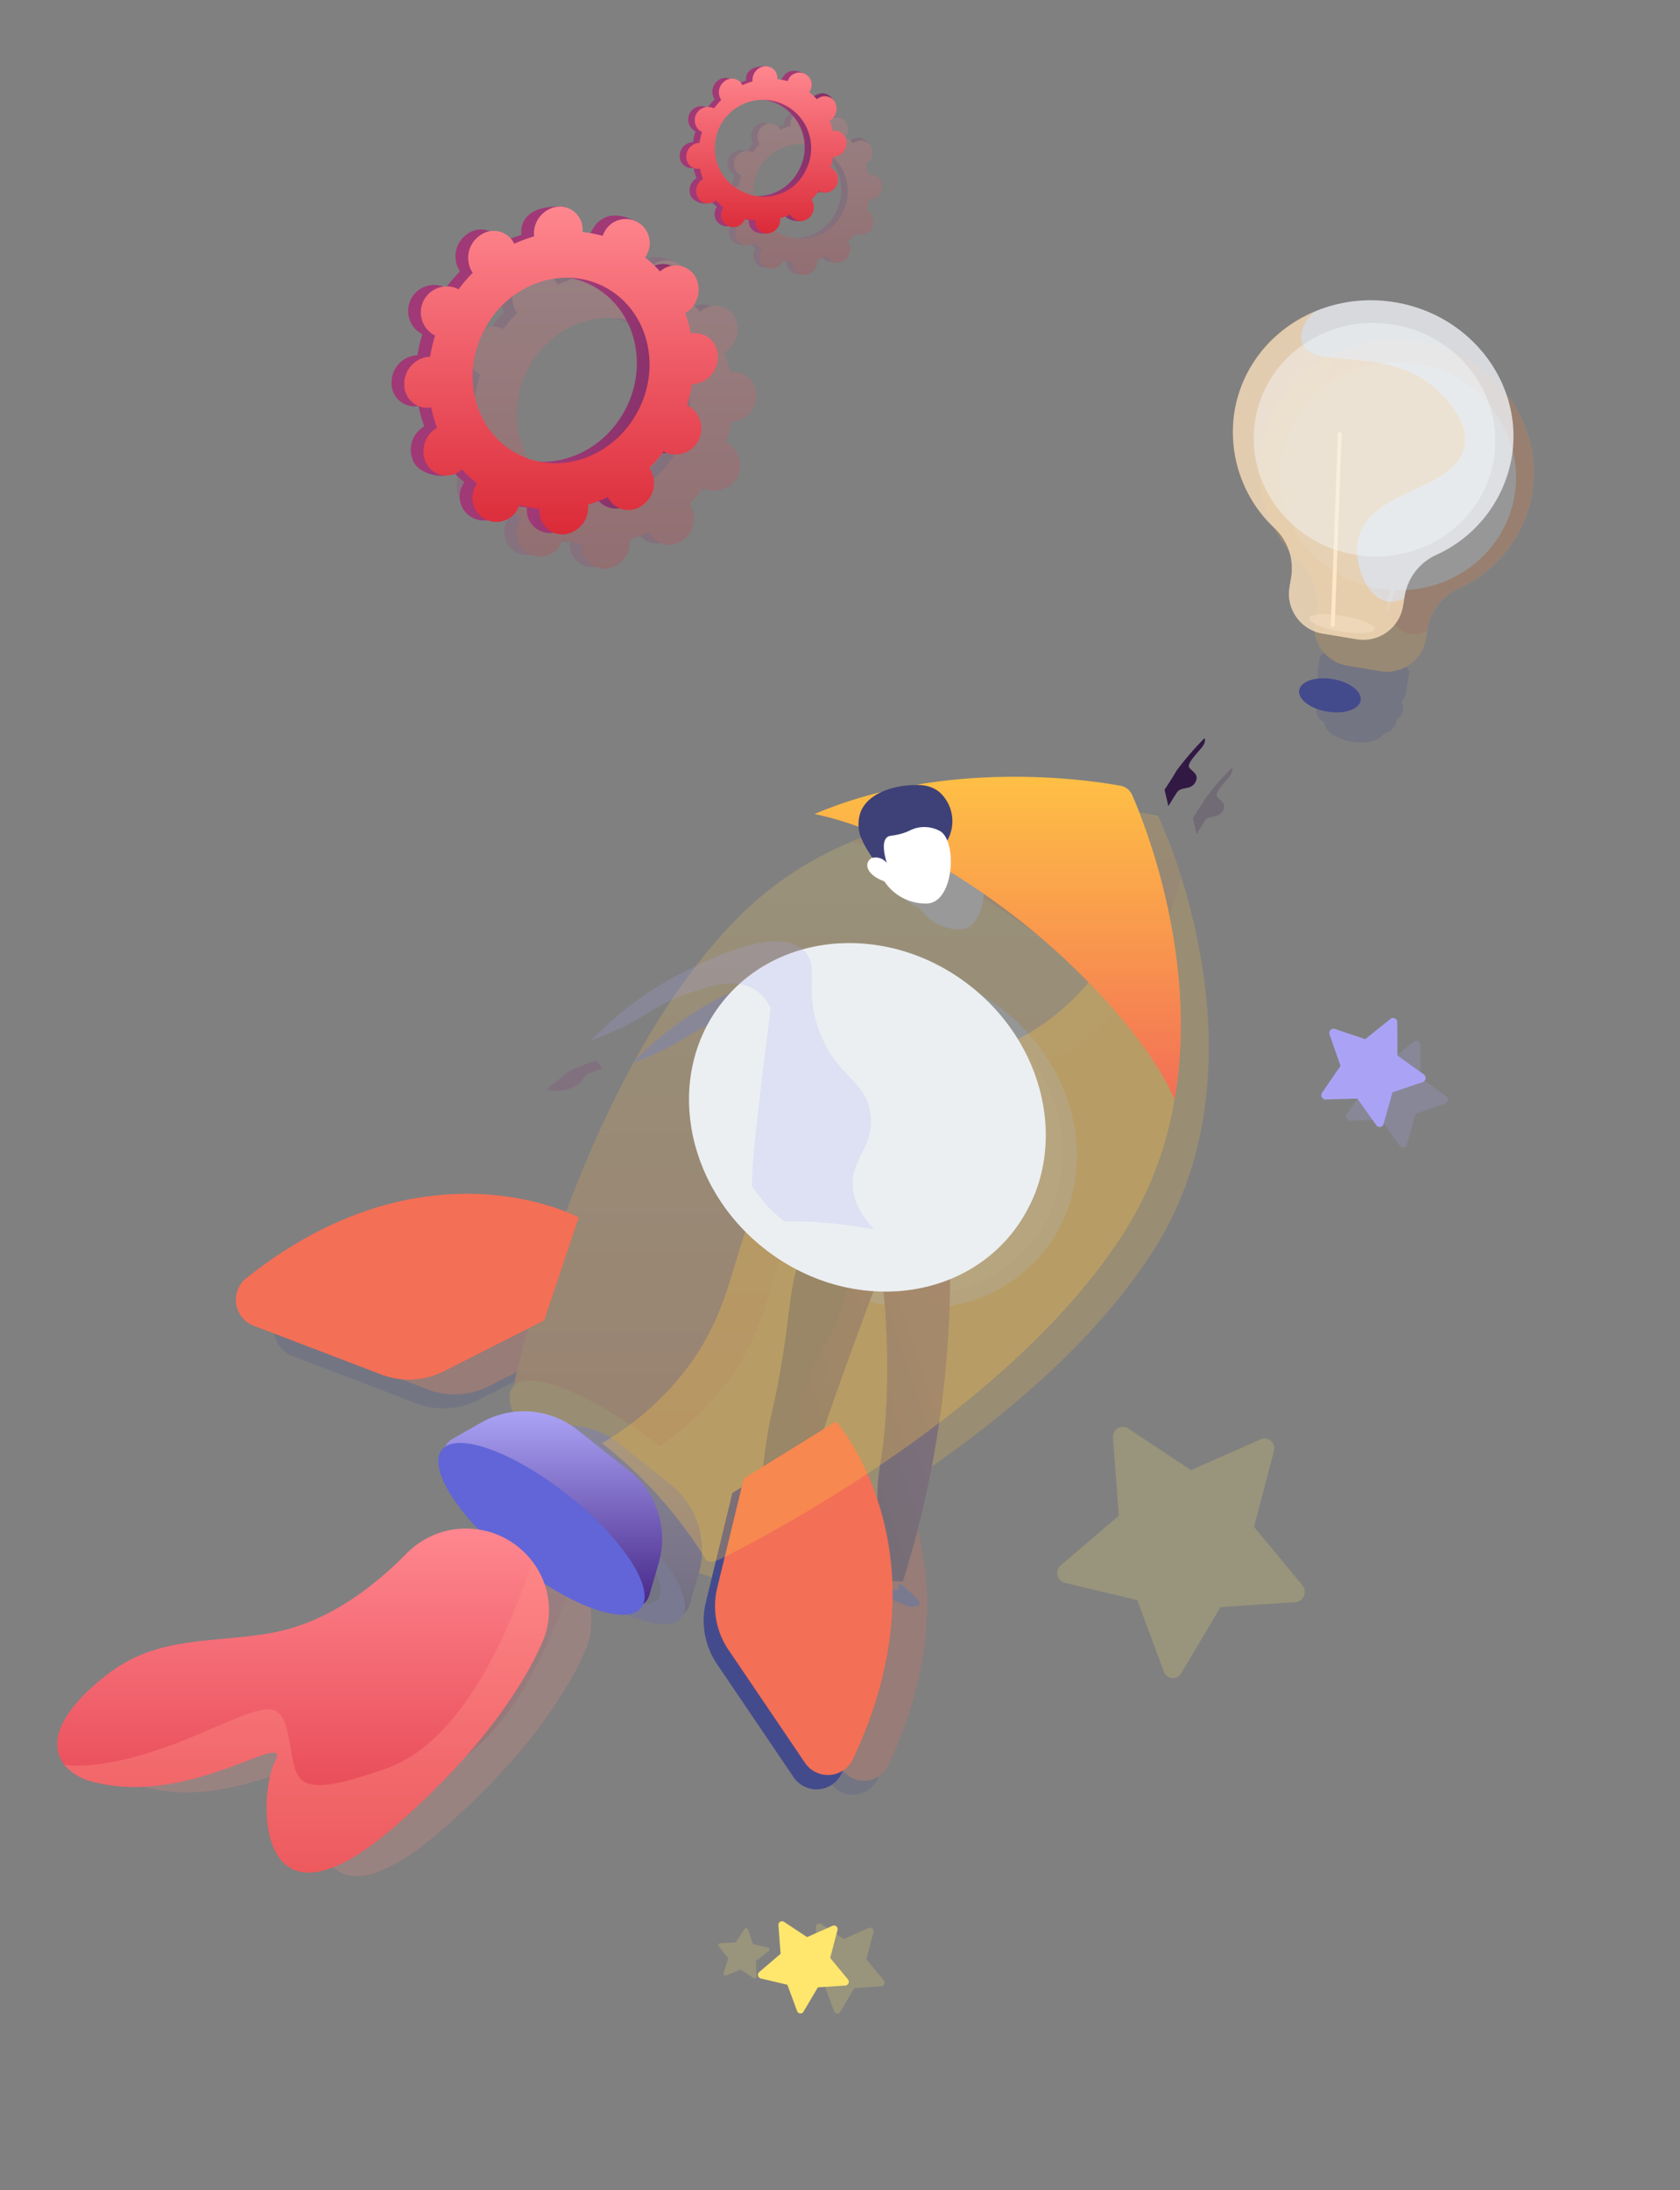 <svg xmlns="http://www.w3.org/2000/svg" xmlns:xlink="http://www.w3.org/1999/xlink" width="226.965" height="295.699" viewBox="0 0 226.965 295.699">
  <rect x="0" y="0" width="226.965" height="295.699" fill="#808080" stroke="none"/>
  <defs>
    <linearGradient id="linear-gradient" x1="-26.006" y1="112.638" x2="-26.611" y2="115.306" gradientUnits="objectBoundingBox">
      <stop offset="0" stop-color="#ffe66d"/>
      <stop offset="1" stop-color="#fe7f2d"/>
    </linearGradient>
    <linearGradient id="linear-gradient-2" x1="-11.995" y1="41.642" x2="-12.601" y2="44.31" xlink:href="#linear-gradient"/>
    <linearGradient id="linear-gradient-3" x1="-42.163" y1="87.866" x2="-42.765" y2="90.533" gradientUnits="objectBoundingBox">
      <stop offset="0" stop-color="#aaa3f5"/>
      <stop offset="1" stop-color="#462687"/>
    </linearGradient>
    <linearGradient id="linear-gradient-4" x1="35.1" y1="260.459" x2="34.507" y2="263.16" xlink:href="#linear-gradient"/>
    <linearGradient id="linear-gradient-5" x1="1.74" y1="0.831" x2="0.566" y2="0.511" gradientUnits="objectBoundingBox">
      <stop offset="0" stop-color="#311944"/>
      <stop offset="1" stop-color="#a03976"/>
    </linearGradient>
    <linearGradient id="linear-gradient-6" x1="2.229" y1="0.823" x2="0.272" y2="0.477" xlink:href="#linear-gradient-5"/>
    <linearGradient id="linear-gradient-7" x1="0.5" x2="0.5" y2="1" gradientUnits="objectBoundingBox">
      <stop offset="0" stop-color="#ff878f"/>
      <stop offset="1" stop-color="#db2a38"/>
    </linearGradient>
    <linearGradient id="linear-gradient-11" x1="57.727" y1="11.188" x2="59.194" y2="11.188" gradientUnits="objectBoundingBox">
      <stop offset="0" stop-color="#444b8c"/>
      <stop offset="0.996" stop-color="#26264f"/>
    </linearGradient>
    <linearGradient id="linear-gradient-12" x1="32.794" y1="22.516" x2="33.554" y2="22.516" xlink:href="#linear-gradient-11"/>
    <linearGradient id="linear-gradient-13" x1="0.5" y1="0" x2="0.5" y2="1" xlink:href="#linear-gradient"/>
    <linearGradient id="linear-gradient-14" x1="18.217" y1="6.049" x2="19.179" y2="5.226" gradientUnits="objectBoundingBox">
      <stop offset="0" stop-color="#ffc444"/>
      <stop offset="0.996" stop-color="#f36f56"/>
    </linearGradient>
    <linearGradient id="linear-gradient-15" x1="0.5" x2="0.5" y2="1" gradientUnits="objectBoundingBox">
      <stop offset="0" stop-color="#ffc444"/>
      <stop offset="0.996" stop-color="#f36f56"/>
      <stop offset="1" stop-color="#f36f56"/>
    </linearGradient>
    <linearGradient id="linear-gradient-16" x1="109.497" y1="15.583" x2="111.761" y2="14.704" xlink:href="#linear-gradient-14"/>
    <linearGradient id="linear-gradient-17" x1="31.339" y1="10.896" x2="32.45" y2="10.896" gradientUnits="objectBoundingBox">
      <stop offset="0.004" stop-color="#ebeff2"/>
      <stop offset="1" stop-color="#fff"/>
    </linearGradient>
    <linearGradient id="linear-gradient-18" x1="34.659" y1="15.603" x2="35.892" y2="15.603" xlink:href="#linear-gradient-17"/>
    <linearGradient id="linear-gradient-19" x1="34.939" y1="11.493" x2="34.641" y2="12.045" xlink:href="#linear-gradient-17"/>
    <linearGradient id="linear-gradient-20" x1="39.213" y1="14.316" x2="40.248" y2="12.955" xlink:href="#linear-gradient-11"/>
    <linearGradient id="linear-gradient-21" x1="118.509" y1="13.765" x2="118.635" y2="13.28" xlink:href="#linear-gradient-14"/>
    <linearGradient id="linear-gradient-22" x1="0.5" y1="0" x2="0.5" y2="1" xlink:href="#linear-gradient-3"/>
    <linearGradient id="linear-gradient-23" x1="126.422" y1="15.894" x2="125.696" y2="16.633" gradientUnits="objectBoundingBox">
      <stop offset="0" stop-color="#aa80f9"/>
      <stop offset="0.996" stop-color="#6165d7"/>
    </linearGradient>
    <linearGradient id="linear-gradient-24" x1="69.446" y1="30.587" x2="69.144" y2="31.681" xlink:href="#linear-gradient-11"/>
    <linearGradient id="linear-gradient-25" x1="41.611" y1="20.332" x2="42.714" y2="18.355" xlink:href="#linear-gradient-11"/>
    <linearGradient id="linear-gradient-27" x1="94.772" y1="-4.595" x2="92.441" y2="3.13" gradientUnits="objectBoundingBox">
      <stop offset="0" stop-color="#893976"/>
      <stop offset="1" stop-color="#311944"/>
    </linearGradient>
    <linearGradient id="linear-gradient-28" x1="336.787" y1="432.253" x2="335.107" y2="449.049" xlink:href="#linear-gradient-27"/>
    <linearGradient id="linear-gradient-29" x1="-46.984" y1="14.223" x2="-47.916" y2="9.709" xlink:href="#linear-gradient-23"/>
    <linearGradient id="linear-gradient-30" x1="-125.377" y1="26.542" x2="-124.561" y2="20.968" xlink:href="#linear-gradient-14"/>
    <linearGradient id="linear-gradient-31" x1="-36.078" y1="17.303" x2="-36.794" y2="11.421" xlink:href="#linear-gradient-23"/>
    <linearGradient id="linear-gradient-32" x1="-125.553" y1="26.889" x2="-124.737" y2="21.315" xlink:href="#linear-gradient-14"/>
    <linearGradient id="linear-gradient-33" x1="1.028" y1="0.185" x2="0.156" y2="0.757" xlink:href="#linear-gradient-27"/>
    <linearGradient id="linear-gradient-34" x1="-6.424" y1="1.966" x2="-5.78" y2="0.75" xlink:href="#linear-gradient-11"/>
    <linearGradient id="linear-gradient-36" x1="41.466" y1="-7.615" x2="40.763" y2="-9.163" gradientUnits="objectBoundingBox">
      <stop offset="0" stop-color="#444b8c"/>
      <stop offset="0.996" stop-color="#3e4177"/>
    </linearGradient>
    <linearGradient id="linear-gradient-37" x1="9.781" y1="67.891" x2="6.851" y2="85.734" gradientUnits="objectBoundingBox">
      <stop offset="0" stop-color="#fff"/>
      <stop offset="1" stop-color="#311944"/>
    </linearGradient>
    <linearGradient id="linear-gradient-38" x1="-35.93" y1="10.467" x2="-35.855" y2="10.147" gradientUnits="objectBoundingBox">
      <stop offset="0.004" stop-color="#26264f"/>
      <stop offset="1" stop-color="#444b8c"/>
    </linearGradient>
    <linearGradient id="linear-gradient-39" x1="-14.096" y1="14.229" x2="-13.797" y2="13.229" xlink:href="#linear-gradient-38"/>
    <linearGradient id="linear-gradient-40" x1="-14.537" y1="16.244" x2="-13.535" y2="16.244" xlink:href="#linear-gradient-38"/>
    <linearGradient id="linear-gradient-41" x1="-12.885" y1="14.77" x2="-12.613" y2="13.672" xlink:href="#linear-gradient-38"/>
    <linearGradient id="linear-gradient-42" x1="-13.755" y1="18.652" x2="-12.726" y2="18.652" xlink:href="#linear-gradient-38"/>
    <linearGradient id="linear-gradient-43" x1="-12.832" y1="11.393" x2="-11.845" y2="11.393" xlink:href="#linear-gradient-38"/>
    <linearGradient id="linear-gradient-44" x1="-56.079" y1="7.207" x2="-55.651" y2="6.735" xlink:href="#linear-gradient-38"/>
    <linearGradient id="linear-gradient-45" x1="-3.998" y1="2.063" x2="-3.351" y2="2.912" xlink:href="#linear-gradient"/>
    <linearGradient id="linear-gradient-46" x1="-116.249" y1="4.056" x2="-112.816" y2="3.501" gradientUnits="objectBoundingBox">
      <stop offset="0.494" stop-color="#ebeff2"/>
      <stop offset="1" stop-color="#fff"/>
    </linearGradient>
    <linearGradient id="linear-gradient-47" x1="-20.931" y1="4.238" x2="-20.302" y2="3.659" xlink:href="#linear-gradient-46"/>
    <linearGradient id="linear-gradient-48" x1="-21.757" y1="29.247" x2="-21.127" y2="25.303" xlink:href="#linear-gradient-46"/>
    <linearGradient id="linear-gradient-49" x1="-4.802" y1="1.901" x2="-4.958" y2="2.809" gradientUnits="objectBoundingBox">
      <stop offset="0" stop-color="#fcb148"/>
      <stop offset="0.052" stop-color="#fdb946"/>
      <stop offset="0.142" stop-color="#fec144"/>
      <stop offset="0.318" stop-color="#ffc444"/>
      <stop offset="0.485" stop-color="#fdb946"/>
      <stop offset="0.775" stop-color="#f99c4c"/>
      <stop offset="0.866" stop-color="#f8924f"/>
      <stop offset="1" stop-color="#f8924f"/>
    </linearGradient>
    <clipPath id="clip-path">
      <path id="Path_44" data-name="Path 44" d="M3006.436,373.134c-20.56,11.417-13.934,66.724,34.568,55.469,7.156-1.66,10.366-12.161,14.738-5.359,2.412,3.752,3.6,5.238,5.956,7.108,8.649,6.853,20.664,6.095,26.835-1.694s50.085-70.644,41.436-77.5c-3.8-3.015-37.526.4-55.2,7.235C3052.264,367.1,3011.3,370.432,3006.436,373.134Z" transform="translate(-2995.467 -350.059)" fill="none"/>
    </clipPath>
  </defs>
  <g id="Group_3547" data-name="Group 3547" transform="translate(-455.265 -93)">
    <g id="Group_3546" data-name="Group 3546" transform="translate(0 6.077)" opacity="0.2">
      <path id="Path_8" data-name="Path 8" d="M11.522,7.284,8.081,8.452,7.074,12.037a.464.464,0,0,1-.83.149L4.1,9.169l-3.61.1a.492.492,0,0,1-.4-.773L2.179,5.455.93,1.9a.481.481,0,0,1,.586-.636L4.984,2.422,7.857.1a.475.475,0,0,1,.766.391l.019,3.789,3,2.13A.5.5,0,0,1,11.522,7.284Z" transform="matrix(0.966, 0.259, -0.259, 0.966, 565.071, 345.092)" fill="url(#linear-gradient)"/>
      <path id="Path_9" data-name="Path 9" d="M32.145,20.322l-9.6,3.258-2.809,10A1.294,1.294,0,0,1,17.422,34l-5.987-8.417-10.069.288A1.374,1.374,0,0,1,.244,23.711L6.078,15.22,2.6,5.293A1.341,1.341,0,0,1,4.229,3.518l9.676,3.238L21.921.29a1.324,1.324,0,0,1,2.137,1.09l.054,10.57,8.366,5.942A1.389,1.389,0,0,1,32.145,20.322Z" transform="matrix(0.966, 0.259, -0.259, 0.966, 604.487, 275.289)" fill="url(#linear-gradient-2)"/>
      <path id="Path_10" data-name="Path 10" d="M13.608,7.18,10.1,9.523l-.054,4.326a.539.539,0,0,1-.887.416L5.842,11.523l-4.019,1.2a.572.572,0,0,1-.684-.748L2.574,7.93.1,4.311a.559.559,0,0,1,.467-.89l4.241.262L7.341.221A.552.552,0,0,1,8.319.43L9.477,4.677l4,1.491A.578.578,0,0,1,13.608,7.18Z" transform="matrix(0.966, 0.259, -0.259, 0.966, 639.213, 225.473)" fill="url(#linear-gradient-3)"/>
      <path id="Path_11" data-name="Path 11" d="M5.736,6.261,3.793,5.6,2.105,6.858a.262.262,0,0,1-.423-.219l.079-2.091L.108,3.35a.279.279,0,0,1,.086-.485l1.986-.643L2.848.2A.272.272,0,0,1,3.33.114L4.484,1.83l2.085-.048a.268.268,0,0,1,.209.439l-1.3,1.7.61,1.988A.281.281,0,0,1,5.736,6.261Z" transform="matrix(0.966, 0.259, -0.259, 0.966, 553.132, 346.466)" fill="url(#linear-gradient-4)"/>
      <path id="Path_12" data-name="Path 12" d="M3146.875,436.165a1.752,1.752,0,0,0,1.581-3.115c-.041-.021-.083-.038-.125-.055a10.069,10.069,0,0,0,.333-1.435c.046,0,.091,0,.138-.005a1.828,1.828,0,0,0,1.607-1.86,1.548,1.548,0,0,0-1.675-1.567c-.048,0-.094.012-.14.02a9.254,9.254,0,0,0-.388-1.371c.041-.024.083-.05.123-.078a1.827,1.827,0,0,0,.554-2.395,1.548,1.548,0,0,0-2.255-.428c-.04.028-.077.058-.113.089a8.212,8.212,0,0,0-1.006-.939c.026-.042.051-.084.073-.129.437-.86,1.007-1.8.207-2.19-1.852-.9-2.646-.13-3.083.73-.022.044-.042.09-.061.135a8.185,8.185,0,0,0-1.351-.258c0-.048,0-.1,0-.144-.019-.947.262-1.459-.647-1.476-1.983-.039-2.653.823-2.634,1.769,0,.05,0,.1.01.146a9.224,9.224,0,0,0-1.336.5c-.021-.042-.042-.084-.067-.125a1.547,1.547,0,0,0-2.254-.427,1.828,1.828,0,0,0-.554,2.395c.024.04.051.077.077.114a10.132,10.132,0,0,0-.961,1.116c-.039-.024-.078-.048-.119-.069a1.752,1.752,0,0,0-1.582,3.115c.042.021.083.039.125.055a10.1,10.1,0,0,0-.333,1.435c-.045,0-.091,0-.138.005a1.827,1.827,0,0,0-1.606,1.86,1.548,1.548,0,0,0,1.676,1.568c.047,0,.094-.012.14-.02a9.224,9.224,0,0,0,.388,1.371c-.042.024-.083.05-.124.078a1.828,1.828,0,0,0-.553,2.395,2.266,2.266,0,0,0,2.8.6c.04-.028-.468-.228-.43-.259a8.229,8.229,0,0,0,1,.939c-.025.042-.05.084-.073.129a1.618,1.618,0,1,0,2.876,1.46c.023-.045.042-.09.061-.135a8.172,8.172,0,0,0,1.351.258c0,.048-.005.1,0,.144a1.548,1.548,0,0,0,1.675,1.568,1.827,1.827,0,0,0,1.607-1.86c0-.049-.005-.1-.01-.146a9.267,9.267,0,0,0,1.336-.5c.021.042.042.084.066.125a1.548,1.548,0,0,0,2.254.427,1.826,1.826,0,0,0,.554-2.395,1.268,1.268,0,0,0-.078-.114,9.958,9.958,0,0,0,.963-1.116A1.322,1.322,0,0,0,3146.875,436.165Zm-9.9.126a6.361,6.361,0,1,1,8.093-3A6.113,6.113,0,0,1,3136.973,436.29Z" transform="translate(-2576.833 -317.769)" fill="url(#linear-gradient-5)"/>
      <path id="Path_13" data-name="Path 13" d="M3203.482,443.08a1.828,1.828,0,0,0,1.606-1.86,1.548,1.548,0,0,0-1.676-1.567c-.048,0-.094.012-.14.02a9.225,9.225,0,0,0-.388-1.371c.042-.024.083-.05.124-.078.775-.543,1.735-1.856,1.188-2.583-1.038-1.38-2.113-.783-2.888-.239-.04.028-.077.058-.114.088a8.2,8.2,0,0,0-1.005-.938c.025-.042.051-.084.073-.129a1.8,1.8,0,0,0,.1-1.423q-1.123,1.977-2.213,3.972a6.207,6.207,0,0,1,1.595,7.841,6.351,6.351,0,0,1-6.007,3.579c-.1.274-.209.549-.322.82-.307.736-.656,1.456-1,2.175q.329.062.661.1c0,.048-.006.1,0,.144.019.947.594,1.751,2.236,1.664.908-.048,1.065-1.01,1.046-1.956,0-.049-.006-.1-.01-.146a9.253,9.253,0,0,0,1.335-.5c.02.042.042.084.066.125a2.363,2.363,0,0,0,2.874.567c.775-.543.4-1.755-.066-2.534-.024-.04-.05-.077-.077-.114a10.08,10.08,0,0,0,.962-1.116c.038.024.077.048.118.068a1.752,1.752,0,0,0,1.582-3.114c-.041-.021-.083-.039-.125-.055a9.976,9.976,0,0,0,.333-1.435C3203.389,443.085,3203.435,443.085,3203.482,443.08Z" transform="translate(-2631.512 -329.295)" fill="url(#linear-gradient-6)"/>
      <path id="Path_14" data-name="Path 14" d="M3153.254,436.268a1.752,1.752,0,0,0,1.582-3.115c-.041-.021-.083-.038-.125-.055a10.034,10.034,0,0,0,.333-1.435c.046,0,.092,0,.138,0a1.828,1.828,0,0,0,1.607-1.86,1.548,1.548,0,0,0-1.675-1.568c-.047,0-.094.012-.14.02a9.25,9.25,0,0,0-.388-1.371c.042-.024.083-.05.124-.078a1.828,1.828,0,0,0,.554-2.395,1.548,1.548,0,0,0-2.254-.428c-.04.028-.077.058-.114.088a8.185,8.185,0,0,0-1.006-.939c.026-.042.051-.084.073-.129a1.618,1.618,0,1,0-2.876-1.46c-.023.045-.043.09-.061.135a8.187,8.187,0,0,0-1.351-.258c0-.048.005-.1,0-.144a1.548,1.548,0,0,0-1.675-1.568,1.827,1.827,0,0,0-1.606,1.86c0,.05,0,.1.01.146a9.267,9.267,0,0,0-1.336.5c-.021-.042-.042-.084-.066-.125a1.548,1.548,0,0,0-2.254-.428,1.828,1.828,0,0,0-.554,2.395c.024.04.051.077.077.114a10.11,10.11,0,0,0-.962,1.116,1.348,1.348,0,0,0-.118-.069,1.752,1.752,0,0,0-1.581,3.115c.041.021.083.038.125.055a10.064,10.064,0,0,0-.333,1.435c-.045,0-.091,0-.138.005a1.827,1.827,0,0,0-1.606,1.86,1.547,1.547,0,0,0,1.675,1.568c.047,0,.094-.012.14-.02a9.4,9.4,0,0,0,.388,1.371c-.041.024-.083.05-.123.078a1.827,1.827,0,0,0-.553,2.395,1.547,1.547,0,0,0,2.254.427c.04-.028.077-.058.114-.088a8.223,8.223,0,0,0,1.005.939c-.025.042-.051.084-.073.129a1.618,1.618,0,1,0,2.876,1.46c.022-.045.042-.09.061-.135a8.2,8.2,0,0,0,1.352.258c0,.048-.005.1,0,.144a1.547,1.547,0,0,0,1.675,1.567,1.827,1.827,0,0,0,1.607-1.86c0-.049-.005-.1-.01-.146a9.214,9.214,0,0,0,1.336-.5c.021.042.042.084.067.125a1.548,1.548,0,0,0,2.254.427,1.827,1.827,0,0,0,.554-2.395c-.024-.04-.05-.077-.077-.114a10.126,10.126,0,0,0,.962-1.116C3153.175,436.223,3153.213,436.247,3153.254,436.268Zm-9.9.126a6.361,6.361,0,1,1,8.093-3A6.113,6.113,0,0,1,3143.352,436.393Z" transform="translate(-2582.359 -317.775)" fill="url(#linear-gradient-7)"/>
      <path id="Path_15" data-name="Path 15" d="M2879.61,590.279a3.432,3.432,0,0,0,3.1-6.1c-.08-.041-.163-.075-.245-.108a19.813,19.813,0,0,0,.653-2.812c.089,0,.179,0,.269-.01a3.58,3.58,0,0,0,3.147-3.644,3.032,3.032,0,0,0-3.281-3.071c-.093.008-.184.023-.274.039a18.164,18.164,0,0,0-.76-2.685c.082-.048.163-.1.242-.153a3.579,3.579,0,0,0,1.085-4.691,3.032,3.032,0,0,0-4.416-.838c-.077.055-.151.113-.223.173a16.067,16.067,0,0,0-1.97-1.839c.05-.082.1-.165.144-.252.855-1.685,1.973-3.525.405-4.291-3.628-1.771-5.184-.255-6.04,1.43-.044.087-.082.176-.119.265a16.033,16.033,0,0,0-2.647-.505c.006-.094.01-.187.008-.283-.037-1.854.513-2.857-1.269-2.892-3.886-.075-5.2,1.611-5.159,3.465,0,.1.01.192.02.286a18.091,18.091,0,0,0-2.617.971c-.04-.083-.082-.165-.13-.245a3.031,3.031,0,0,0-4.415-.837,3.58,3.58,0,0,0-1.085,4.691c.047.078.1.151.151.223a19.765,19.765,0,0,0-1.885,2.187c-.075-.047-.152-.093-.232-.134a3.432,3.432,0,0,0-3.1,6.1c.081.041.163.075.246.108a19.8,19.8,0,0,0-.653,2.812c-.089,0-.179,0-.27.01a3.58,3.58,0,0,0-3.147,3.644,3.032,3.032,0,0,0,3.282,3.07c.093-.008.184-.023.274-.039a18.086,18.086,0,0,0,.76,2.685c-.082.048-.163.1-.242.153a3.58,3.58,0,0,0-1.085,4.691,4.441,4.441,0,0,0,5.484,1.172c.078-.055-.917-.448-.845-.508a16.017,16.017,0,0,0,1.97,1.839c-.05.082-.1.165-.144.252a3.17,3.17,0,1,0,5.635,2.861c.044-.087.083-.176.119-.265a16.04,16.04,0,0,0,2.647.505c-.005.094-.01.187-.008.283a3.032,3.032,0,0,0,3.282,3.071,3.58,3.58,0,0,0,3.147-3.644c0-.1-.01-.192-.02-.286a18.074,18.074,0,0,0,2.616-.971c.041.083.082.165.131.245a3.032,3.032,0,0,0,4.416.837,3.58,3.58,0,0,0,1.084-4.691c-.047-.078-.1-.151-.151-.223a19.708,19.708,0,0,0,1.885-2.187C2879.453,590.192,2879.529,590.238,2879.61,590.279Zm-19.4.246c-5.65-2.868-7.712-10.152-4.606-16.269s10.2-8.751,15.853-5.883,7.711,10.153,4.606,16.27S2865.862,593.394,2860.213,590.525Z" transform="translate(-2330.746 -437.565)" fill="url(#linear-gradient-5)"/>
      <path id="Path_16" data-name="Path 16" d="M2990.5,603.827a3.581,3.581,0,0,0,3.147-3.644,3.032,3.032,0,0,0-3.282-3.071c-.093.008-.184.023-.275.039a18.135,18.135,0,0,0-.76-2.685c.082-.048.163-.1.242-.153,1.519-1.064,3.4-3.635,2.326-5.059-2.033-2.7-4.138-1.533-5.657-.469-.078.055-.151.113-.223.173a16.049,16.049,0,0,0-1.97-1.839c.05-.082.1-.165.143-.252a3.534,3.534,0,0,0,.2-2.787q-2.2,3.873-4.335,7.782c4.507,3.3,5.941,9.811,3.125,15.36a12.44,12.44,0,0,1-11.766,7.011c-.207.536-.41,1.075-.631,1.606-.6,1.441-1.283,2.852-1.966,4.261q.644.122,1.294.19c-.006.094-.01.188-.009.283.038,1.854,1.163,3.429,4.38,3.259,1.78-.095,2.086-1.978,2.049-3.832,0-.1-.01-.192-.02-.286a18.068,18.068,0,0,0,2.616-.971c.041.083.083.165.13.245.92,1.527,4.111,2.175,5.63,1.111s.791-3.438-.129-4.965c-.048-.078-.1-.151-.152-.224a19.721,19.721,0,0,0,1.885-2.186c.075.047.152.093.232.134a3.432,3.432,0,0,0,3.1-6.1c-.081-.041-.163-.075-.245-.108a19.714,19.714,0,0,0,.653-2.812C2990.316,603.836,2990.405,603.834,2990.5,603.827Z" transform="translate(-2437.856 -460.143)" fill="url(#linear-gradient-6)"/>
      <path id="Path_17" data-name="Path 17" d="M2892.107,590.481a3.432,3.432,0,0,0,3.1-6.1c-.08-.041-.163-.075-.245-.108a19.679,19.679,0,0,0,.653-2.812c.089,0,.179,0,.27-.01a3.58,3.58,0,0,0,3.147-3.644,3.032,3.032,0,0,0-3.282-3.071c-.093.008-.184.023-.275.039a17.992,17.992,0,0,0-.76-2.685c.082-.048.163-.1.242-.153a3.579,3.579,0,0,0,1.085-4.691,3.032,3.032,0,0,0-4.416-.837c-.078.055-.151.113-.223.173a16.055,16.055,0,0,0-1.97-1.839c.05-.082.1-.165.144-.252a3.17,3.17,0,1,0-5.635-2.861c-.044.087-.083.176-.119.265a16.036,16.036,0,0,0-2.646-.505c.005-.094.01-.187.008-.282a3.032,3.032,0,0,0-3.282-3.071,3.579,3.579,0,0,0-3.147,3.644c0,.1.01.192.02.286a18.107,18.107,0,0,0-2.616.971c-.04-.083-.083-.165-.131-.245a3.032,3.032,0,0,0-4.415-.837,3.58,3.58,0,0,0-1.084,4.691c.047.078.1.152.151.224a19.689,19.689,0,0,0-1.884,2.187c-.076-.047-.152-.093-.232-.134a3.432,3.432,0,0,0-3.1,6.1c.081.041.163.075.245.108a19.808,19.808,0,0,0-.653,2.812c-.089,0-.178,0-.269.01a3.581,3.581,0,0,0-3.147,3.644,3.032,3.032,0,0,0,3.282,3.07c.092-.008.183-.023.274-.039a18.141,18.141,0,0,0,.76,2.685c-.082.048-.163.1-.242.153a3.579,3.579,0,0,0-1.084,4.691,3.031,3.031,0,0,0,4.415.837c.078-.055.151-.113.224-.173a16.045,16.045,0,0,0,1.969,1.839c-.05.082-.1.165-.144.252a3.17,3.17,0,1,0,5.635,2.861c.044-.087.082-.176.119-.265a16.066,16.066,0,0,0,2.647.505c-.006.094-.01.188-.008.283a3.032,3.032,0,0,0,3.282,3.07,3.58,3.58,0,0,0,3.147-3.644c0-.1-.01-.192-.02-.286a18.064,18.064,0,0,0,2.616-.971c.041.083.083.165.131.245a3.032,3.032,0,0,0,4.416.837,3.581,3.581,0,0,0,1.085-4.691c-.047-.078-.1-.151-.151-.223a19.707,19.707,0,0,0,1.885-2.187C2891.95,590.394,2892.026,590.44,2892.107,590.481Zm-19.4.246c-5.65-2.868-7.712-10.152-4.606-16.27s10.2-8.751,15.852-5.882,7.712,10.152,4.605,16.27S2878.359,593.6,2872.71,590.728Z" transform="translate(-2341.568 -437.577)" fill="url(#linear-gradient-7)"/>
      <path id="Path_18" data-name="Path 18" d="M3414.808,1146.606s15.2,17.091,2.235,44.548a3.656,3.656,0,0,1-6.332.48l-10.107-14.916a10.248,10.248,0,0,1-1.474-8.163l3.5-14.412Z" transform="translate(-2843.256 -863.998)" fill="url(#linear-gradient-11)"/>
      <path id="Path_19" data-name="Path 19" d="M2971.8,925.477s-20.113-10.89-43.88,8.007a3.657,3.657,0,0,0,.98,6.274l16.832,6.429a10.246,10.246,0,0,0,8.284-.431l13.231-6.7Z" transform="translate(-2434.205 -669.777)" fill="url(#linear-gradient-12)"/>
      <path id="Path_20" data-name="Path 20" d="M3426.026,1132.449s15.2,17.091,2.236,44.548a3.658,3.658,0,0,1-6.333.48l-10.106-14.916a10.245,10.245,0,0,1-1.474-8.163l3.5-14.412Z" transform="translate(-2852.971 -851.737)" fill="#f36f56"/>
      <path id="Path_21" data-name="Path 21" d="M2983.016,911.321s-20.113-10.89-43.879,8.007a3.657,3.657,0,0,0,.98,6.274l16.831,6.429a10.244,10.244,0,0,0,8.284-.431l13.231-6.7Z" transform="translate(-2443.922 -657.518)" fill="#f36f56"/>
      <path id="Path_22" data-name="Path 22" d="M3199.1,512.56c21.341-21.54,56.681-13.755,56.7-13.712.046.009,15.7,32.635-.388,58.333-14.595,23.309-47.041,40.238-53.275,43.339-.67.333-1.759.79-2.157.156-7.744-12.333-18.127-20.129-30.594-24.229-.69-.227-.474-1.372-.307-2.079C3170.644,567.683,3179.705,532.132,3199.1,512.56Z" transform="translate(-2644.111 -301.768)" fill="url(#linear-gradient-13)"/>
      <path id="Path_23" data-name="Path 23" d="M3325.262,607.315c11.941-11.956,23.138-7.05,34.672-17.467,4.212-3.8,8.819-9.968,11.411-20.619,3.572,11.331,7.6,32.38-3.512,50.125-14.6,23.309-47.042,40.238-53.275,43.339-.67.334-1.759.79-2.157.156a58.517,58.517,0,0,0-13.686-15.324,38.78,38.78,0,0,0,10.1-8.5C3318.425,627.538,3314.382,618.207,3325.262,607.315Z" transform="translate(-2756.536 -363.94)" fill="url(#linear-gradient-14)"/>
      <path id="Path_24" data-name="Path 24" d="M3535.453,516.625c-8.217-6.511-18.336-12.407-27.388-14.26,17.1-7.251,35.769-4.581,40.392-3.732a2.094,2.094,0,0,1,1.54,1.22c1.883,4.306,8.749,21.873,5.6,40.175C3552.356,532.526,3543.67,523.136,3535.453,516.625Z" transform="translate(-2937.852 -301.773)" fill="url(#linear-gradient-15)"/>
      <path id="Path_25" data-name="Path 25" d="M3786.7,569.234l.05.159.086.273.084.276.081.265c.029.1.059.2.089.3s.05.17.076.257l.093.318.072.249c.032.112.064.224.1.338l.068.242q.05.178.1.358.033.116.063.233c.034.125.069.25.1.377l.061.229c.034.13.068.261.1.392.019.074.039.149.057.224q.052.2.1.411c.018.072.036.144.054.216.035.142.071.285.1.428.018.07.034.141.051.211l.106.445c.015.068.032.136.047.2q.053.23.106.462l.045.2c.035.158.07.317.1.476.015.065.028.13.042.2q.052.244.1.49l.04.191q.052.251.1.505c.012.062.025.124.037.185q.051.259.1.521.017.09.034.18.051.266.1.535c.011.058.021.117.032.175.032.183.065.366.1.55l.029.167c.031.188.063.377.094.566.008.054.017.108.026.161q.046.288.09.58c.008.052.016.1.023.157q.045.294.087.591c.007.051.014.1.022.155q.042.3.082.6c.007.049.013.1.019.148q.04.307.078.617c.005.047.011.1.017.143q.038.314.073.63c0,.045.009.09.014.135.023.214.046.428.068.643,0,.043.008.087.013.13q.031.327.061.656c0,.041.007.082.01.123q.029.334.055.67c0,.039.006.078.009.117.017.227.033.454.048.682,0,.036,0,.073.007.109.015.231.03.462.042.695,0,.035,0,.07,0,.1q.019.352.034.706l0,.094q.015.36.026.721c0,.028,0,.057,0,.085q.011.367.018.735c0,.026,0,.051,0,.077q.006.374.008.749c0,.021,0,.043,0,.064q0,.382,0,.766c0,.017,0,.034,0,.051q0,.391-.011.783c0,.012,0,.025,0,.037q-.009.4-.022.8c0,.006,0,.013,0,.019a56.916,56.916,0,0,1-.775,7.627c-2.071-4.794-6.367-10.359-11.343-15.452C3781.559,582.9,3784.721,577.381,3786.7,569.234Z" transform="translate(-3171.896 -363.945)" fill="url(#linear-gradient-16)" style="mix-blend-mode: multiply;isolation: isolate"/>
      <ellipse id="Ellipse_1" data-name="Ellipse 1" cx="22.018" cy="24.448" rx="22.018" ry="24.448" transform="matrix(0.621, -0.784, 0.784, 0.621, 544.358, 242.679)" fill="url(#linear-gradient-17)"/>
      <path id="Path_26" data-name="Path 26" d="M3447.566,769.076c9.746-9.756,18.994-8.286,28.335-13.075,4.993,8.124,5.034,18.248-.7,25.49-7.552,9.531-22.253,10.459-32.835,2.073a27.252,27.252,0,0,1-2.432-2.175A30.632,30.632,0,0,1,3447.566,769.076Z" transform="translate(-2878.841 -525.701)" fill="url(#linear-gradient-18)" style="mix-blend-mode: multiply;isolation: isolate"/>
      <ellipse id="Ellipse_2" data-name="Ellipse 2" cx="20.182" cy="22.41" rx="20.182" ry="22.41" transform="matrix(0.621, -0.784, 0.784, 0.621, 547.096, 242.506)" fill="url(#linear-gradient-19)"/>
      <ellipse id="Ellipse_3" data-name="Ellipse 3" cx="17.58" cy="19.521" rx="17.58" ry="19.521" transform="translate(550.975 242.262) rotate(-51.607)" fill="url(#linear-gradient-20)"/>
      <ellipse id="Ellipse_4" data-name="Ellipse 4" cx="6.007" cy="20.333" rx="6.007" ry="20.333" transform="translate(520.812 278.891) rotate(-51.607)" fill="url(#linear-gradient-21)"/>
      <path id="Path_27" data-name="Path 27" d="M3160.161,1124.965l6.84,5.42a11.4,11.4,0,0,1,3.862,12.141l-1.237,4.229a2.286,2.286,0,0,1-3.613,1.149l-22.682-17.972a2.286,2.286,0,0,1,.293-3.78l3.834-2.171A11.4,11.4,0,0,1,3160.161,1124.965Z" transform="translate(-2621.212 -843.12)" fill="url(#linear-gradient-22)"/>
      <ellipse id="Ellipse_5" data-name="Ellipse 5" cx="5.669" cy="16.78" rx="5.669" ry="16.78" transform="translate(517.503 288.908) rotate(-51.607)" fill="url(#linear-gradient-23)"/>
      <path id="Path_28" data-name="Path 28" d="M3162.036,1174.672c-1.478,1.865,1.8,6.923,7.319,11.3s11.193,6.409,12.671,4.544-1.8-6.923-7.32-11.3S3163.514,1172.807,3162.036,1174.672Z" transform="translate(-2637.854 -887.707)" fill="url(#linear-gradient-24)"/>
      <path id="Path_29" data-name="Path 29" d="M3459.879,780.632c8.288-8.3,16.217-8.474,24.148-11.288,4.167,6.534,4.271,14.774-.38,20.643-6.03,7.61-17.769,8.351-26.218,1.655a21.634,21.634,0,0,1-3.284-3.223A30.376,30.376,0,0,1,3459.879,780.632Z" transform="translate(-2891.153 -537.258)" fill="url(#linear-gradient-25)"/>
      <path id="Path_30" data-name="Path 30" d="M2825.719,1252.975c-2.2,4.967-7.375,13.688-19.238,24.051-18.626,16.272-18.361-3.686-16.019-8.348s-11.194,6.071-23.977,2.656a6.846,6.846,0,0,1-3.814-2.228c-3.483-4.562,3.462-10.457,6.641-12.647,6.462-4.451,13.712-3.415,21.03-4.836,6.79-1.318,12.731-5.586,17.5-10.431a11,11,0,0,1,17.675,2.832A10.571,10.571,0,0,1,2825.719,1252.975Z" transform="translate(-2291.453 -943.081)" fill="url(#linear-gradient-7)"/>
      <path id="Path_31" data-name="Path 31" d="M2831.883,1280.78c-2.2,4.967-7.375,13.688-19.238,24.051-18.626,16.272-18.361-3.686-16.019-8.348s-11.194,6.071-23.976,2.656a6.843,6.843,0,0,1-3.814-2.229c4.079.5,10.156-.925,16.5-3.558,10.059-4.175,11.954-5.789,13.093-.1s.1,8.635,13,4.082c11.511-4.062,17.886-23.228,19.13-27.316a10.884,10.884,0,0,1,1.13,1.807A10.568,10.568,0,0,1,2831.883,1280.78Z" transform="translate(-2297.616 -970.886)" fill="#ff9085" style="mix-blend-mode: multiply;isolation: isolate"/>
      <path id="Path_32" data-name="Path 32" d="M3853.11,466.192s.994-1.472,1.613-2.556a42.267,42.267,0,0,1,3.659-4.236s.286.438-.36,1.228-2.027,2.166-1.643,2.67,1.382.9.77,1.955-1.872.471-2.422,1.326-1.112,1.784-1.112,1.784Z" transform="translate(-3236.69 -268.819)" fill="url(#linear-gradient-27)"/>
      <path id="Path_33" data-name="Path 33" d="M3208.831,754.325s-1.6.6-2.944,1.111-2.225,1.745-3.252,2.4.309.624,1.135.6a4.61,4.61,0,0,0,2.927-1.113c.466-.665.884-1.183,1-1.176s1.962-.729,1.962-.729Z" transform="translate(-2673 -524.249)" fill="url(#linear-gradient-28)"/>
      <path id="Path_34" data-name="Path 34" d="M3417.1,1275.777a1.243,1.243,0,0,1,.39-1.1,1.4,1.4,0,0,1,1.543-.037c.24.139.417.34.96,1.845.575,1.591.547,1.835.416,1.962-.266.257-.913-.018-1.052-.077-.463-.2-.558-.435-1.45-1.458C3417.3,1276.221,3417.14,1276.1,3417.1,1275.777Z" transform="translate(-2859.054 -974.701)" fill="url(#linear-gradient-29)"/>
      <path id="Path_35" data-name="Path 35" d="M3422.365,1267.14l-.011,1.776c.38.249.631.257.781.078l.513-1.725Z" transform="translate(-2863.617 -968.39)" fill="url(#linear-gradient-30)"/>
      <path id="Path_36" data-name="Path 36" d="M3544.877,1283.593a1.239,1.239,0,0,1-.16-1.154,1.4,1.4,0,0,1,1.353-.744c.276.013.525.11,1.7,1.2,1.244,1.147,1.332,1.377,1.273,1.55-.117.352-.818.405-.969.417-.5.039-.7-.129-1.959-.626C3545.26,1283.894,3545.067,1283.861,3544.877,1283.593Z" transform="translate(-2969.526 -980.994)" fill="url(#linear-gradient-31)"/>
      <path id="Path_37" data-name="Path 37" d="M3549.444,1274.032l-.01,1.776c.38.249.63.257.78.079l.514-1.725Z" transform="translate(-2973.68 -974.359)" fill="url(#linear-gradient-32)"/>
      <path id="Path_38" data-name="Path 38" d="M3417.04,943.473l1.887.306q3-9.6,6.451-19.615,3.79-10.966,7.725-21.217c.335,2.735.618,5.923.735,9.486a103.781,103.781,0,0,1-.166,10.412c-.4,5.678-.96,6.3-1.083,9.855a37.918,37.918,0,0,0,1.608,12.1l1.822.073a139.395,139.395,0,0,0,6.107-50.645l-16.5-1.148a39.246,39.246,0,0,0-3.833,9.1c-1.26,4.538-1,6.865-2.394,14.672-.719,4.035-1.009,4.657-1.506,7.334A72.579,72.579,0,0,0,3417.04,943.473Z" transform="translate(-2858.778 -644.424)" fill="url(#linear-gradient-33)"/>
      <path id="Path_39" data-name="Path 39" d="M3422.257,928.235c1.036-5.266-.892-5.349.464-9.852,1.247-4.143,3.061-4.671,4.891-9.936,1.469-4.226.776-5.255,1.773-7.068,1.232-2.241,4.4-4.5,12.872-4.745-.038-.82-.082-1.625-.131-2.4l-16.5-1.148a39.246,39.246,0,0,0-3.833,9.1c-1.26,4.538-1,6.865-2.394,14.672-.719,4.035-1.009,4.657-1.506,7.334a72.579,72.579,0,0,0-.854,19.289l1.887.306c.058-.186.12-.375.178-.561a8.191,8.191,0,0,1-.648-1.843C3417.5,936.969,3420.962,934.816,3422.257,928.235Z" transform="translate(-2858.778 -644.424)" fill="url(#linear-gradient-34)" style="mix-blend-mode: multiply;isolation: isolate"/>
      <path id="Path_40" data-name="Path 40" d="M3247.533,541.1l1.047,2.094a39.714,39.714,0,0,0,7.069-2.356c4.578-2.022,5.382-3.42,9.687-4.974,2.957-1.068,6.744-2.377,9.425-.524a5.669,5.669,0,0,1,1.854,2.251c-.359,3.462-.75,6.216-.955,7.92-1.8,15.042-2.061,17.779-.211,19.484,1.609,1.482,2.7.242,10.6,1.19,7.2.864,8.6,2.173,10.563,1.034,3.188-1.849,2.548-7.067,3.238-13.435a56.921,56.921,0,0,1,6.922-21.309,29.967,29.967,0,0,0,13.024-6.035,30.474,30.474,0,0,0,10.21-15.97l-1.833-1.833a29.791,29.791,0,0,1-10.21,8.64c-6.623,3.327-11.883,2.546-21.725,3.088-3.872.214-15.438.914-24.521,3.891C3265.524,526.283,3256.694,530.621,3247.533,541.1Z" transform="translate(-2712.209 -311.461)" fill="url(#linear-gradient-22)"/>
      <path id="Path_41" data-name="Path 41" d="M3563.176,512.809a5.166,5.166,0,0,0-1.012-6.414c-1.393-1.157-3.141-.991-4.415-.869-.589.056-4.734.5-5.967,3.418a4.908,4.908,0,0,0-.063,3.227,12.326,12.326,0,0,0,1.318,2.458c.7,1.126.656,1.087.872,1.415a17.19,17.19,0,0,0,3.434,3.7,11.9,11.9,0,0,1,.669-1.969,10.565,10.565,0,0,1,1.39-2.311C3560.945,513.6,3562.235,514.088,3563.176,512.809Z" transform="translate(-2975.45 -308.694)" fill="url(#linear-gradient-36)"/>
      <path id="Path_42" data-name="Path 42" d="M3562.367,554.152a6.5,6.5,0,0,0,5.7,2.912c3.406-.206,3.94-7.841,1.772-9.472a4.3,4.3,0,0,0-3.359-.449c-.7.192-.937.482-2.085.774-1.059.27-1.357.151-1.678.418-.4.334-.7,1.157-.04,3.393a1.852,1.852,0,0,0-1.979-.659,1.163,1.163,0,0,0-.455.44C3559.763,552.38,3560.555,553.5,3562.367,554.152Z" transform="translate(-2982.922 -344.682)" fill="url(#linear-gradient-37)"/>
      <path id="Path_43" data-name="Path 43" d="M3324.8,682.395c-.542-4.514-4.172-4.746-6.545-10.472-2.486-6,.092-9.123-2.356-11.258-3.615-3.153-12.163,1.111-15.708,2.88a44.9,44.9,0,0,0-12.262,9.062c.853-.3,1.759-.659,2.706-1.077,4.578-2.022,5.383-3.42,9.687-4.974,2.958-1.068,6.745-2.377,9.425-.523a5.663,5.663,0,0,1,1.854,2.251c-.359,3.463-.75,6.216-.955,7.919-1.8,15.042-2.061,17.779-.211,19.484,1.609,1.482,2.705.242,10.6,1.19,1.719.206,3.105.438,4.25.656-2.178-2.326-2.822-4.337-2.837-5.974C3322.416,688.019,3325.3,686.559,3324.8,682.395Z" transform="translate(-2747.198 -442.153)" fill="#aaa3f5"/>
      <path id="Path_44-2" data-name="Path 44" d="M3006.184,372.6c-20.087,11.154-13.613,65.189,33.773,54.194,6.991-1.622,10.128-11.881,14.4-5.236,2.357,3.665,3.513,5.118,5.819,6.945,8.45,6.7,20.188,5.954,26.219-1.655s48.933-69.019,40.483-75.715c-3.717-2.946-36.663.392-53.932,7.069C3050.958,366.705,3010.938,369.964,3006.184,372.6Z" transform="translate(-2493.899 -174.12)" fill="none"/>
      <path id="Path_45" data-name="Path 45" d="M3746.587,1148.16c1.594-9.619-5.3-18.774-15.406-20.448S3711.6,1132.478,3710,1142.1a17.391,17.391,0,0,0,5.3,15.432,7.282,7.282,0,0,1,2.173,6.451l-.22,1.333a5.315,5.315,0,0,0,4.375,6.113l4.494.745a5.316,5.316,0,0,0,6.113-4.375l.22-1.333a7.285,7.285,0,0,1,4.137-5.406A17.392,17.392,0,0,0,3746.587,1148.16Z" transform="translate(-3084.34 -994.635)" fill="#f4f7fa"/>
      <ellipse id="Ellipse_6" data-name="Ellipse 6" cx="2.178" cy="4.113" rx="2.178" ry="4.113" transform="translate(633.834 186.405) rotate(-80.59)" fill="url(#linear-gradient-38)"/>
      <path id="Path_46" data-name="Path 46" d="M3767.43,1481.3l-.364,2.194a1.953,1.953,0,0,0,.8,1.922,10.428,10.428,0,0,0,4.58,1.656,10.766,10.766,0,0,0,3.876-.033,1.986,1.986,0,0,0,1.5-1.616l.2-1.214Z" transform="translate(-3133.938 -1301.099)" fill="url(#linear-gradient-39)"/>
      <path id="Path_47" data-name="Path 47" d="M3767.576,1483.219a2.176,2.176,0,0,0,.5.491c.961.671,7.611,2.915,9.363,2.569a2.256,2.256,0,0,0,.627-.223,2,2,0,0,0,.221-.636l.2-1.214-10.6-2.91Z" transform="translate(-3134.401 -1301.099)" fill="url(#linear-gradient-40)" style="mix-blend-mode: multiply;isolation: isolate"/>
      <path id="Path_48" data-name="Path 48" d="M3766.674,1470.5a1.043,1.043,0,0,0-1.306.835l-.01.062a2.191,2.191,0,0,0,.9,2.157c.961.671,7.612,2.915,9.363,2.569a2.019,2.019,0,0,0,1.661-1.688l.008-.05a1.043,1.043,0,0,0-.753-1.176Z" transform="translate(-3132.454 -1291.715)" fill="url(#linear-gradient-41)"/>
      <path id="Path_49" data-name="Path 49" d="M3778.534,1473.209l-9.865-2.709a1.041,1.041,0,0,0-1.037.294,2.178,2.178,0,0,0,.869,1.277c.961.671,7.878,3.109,9.343,2.694a2.389,2.389,0,0,0,1.36-.987A1.041,1.041,0,0,0,3778.534,1473.209Z" transform="translate(-3134.451 -1291.716)" fill="url(#linear-gradient-42)" style="mix-blend-mode: multiply;isolation: isolate"/>
      <path id="Path_50" data-name="Path 50" d="M3769.205,1443.65a.753.753,0,0,0-.866.62l-.285,1.718a2.192,2.192,0,0,0,.9,2.157c.961.671,7.878,3.108,9.342,2.694a2.3,2.3,0,0,0,1.682-1.813l.456-2.751a.753.753,0,0,0-.62-.866Z" transform="translate(-3134.789 -1268.484)" fill="url(#linear-gradient-43)"/>
      <ellipse id="Ellipse_7" data-name="Ellipse 7" cx="1.414" cy="5.979" rx="1.414" ry="5.979" transform="matrix(0.163, -0.987, 0.987, 0.163, 633.502, 176.997)" fill="url(#linear-gradient-44)"/>
      <path id="Path_51" data-name="Path 51" d="M3746.587,1148.16c1.594-9.619-5.3-18.774-15.406-20.448S3711.6,1132.478,3710,1142.1a17.391,17.391,0,0,0,5.3,15.432,7.282,7.282,0,0,1,2.173,6.451l-.22,1.333a5.315,5.315,0,0,0,4.375,6.113l4.494.745a5.316,5.316,0,0,0,6.113-4.375l.22-1.333a7.285,7.285,0,0,1,4.137-5.406A17.392,17.392,0,0,0,3746.587,1148.16Z" transform="translate(-3084.34 -994.635)" fill="url(#linear-gradient-45)"/>
      <ellipse id="Ellipse_8" data-name="Ellipse 8" cx="1.034" cy="4.375" rx="1.034" ry="4.375" transform="translate(635.328 175.785) rotate(-80.59)" fill="#f4f7fa" style="mix-blend-mode: soft-light;isolation: isolate"/>
      <path id="Path_52" data-name="Path 52" d="M3806.619,1282.98a.254.254,0,0,1-.211-.259l.917-25.219a.252.252,0,1,1,.5.018l-.916,25.219a.253.253,0,0,1-.262.243Z" transform="translate(-3168.032 -1107.063)" fill="url(#linear-gradient-46)"/>
      <path id="Path_53" data-name="Path 53" d="M3821.342,1292.224a.209.209,0,0,1-.032-.007.252.252,0,0,1-.169-.315l7.267-24.167a.253.253,0,0,1,.485.146l-7.267,24.167A.253.253,0,0,1,3821.342,1292.224Z" transform="translate(-3180.782 -1115.979)" fill="url(#linear-gradient-47)"/>
      <path id="Path_54" data-name="Path 54" d="M3824.675,1245.427a.252.252,0,0,1-.19-.147l-.656-1.475a.041.041,0,0,0-.07-.011l-.739.873a.546.546,0,0,1-.916-.129l-.6-1.323a.043.043,0,0,0-.031-.026.044.044,0,0,0-.037.013l-.865.893a.547.547,0,0,1-.48.16h0a.548.548,0,0,1-.4-.306l-.767-1.608a.047.047,0,0,0-.032-.025.04.04,0,0,0-.037.016l-1.181,1.433a.253.253,0,1,1-.389-.322l1.18-1.433a.546.546,0,0,1,.916.113l.768,1.608a.04.04,0,0,0,.031.025.039.039,0,0,0,.036-.013l.866-.893a.545.545,0,0,1,.891.157l.6,1.323c.006.015.018.028.032.025a.039.039,0,0,0,.037-.015l.74-.873a.546.546,0,0,1,.917.132l.656,1.475a.254.254,0,0,1-.128.334A.251.251,0,0,1,3824.675,1245.427Z" transform="translate(-3177.399 -1093.685)" fill="url(#linear-gradient-48)"/>
      <path id="Path_55" data-name="Path 55" d="M3726.35,1168.234c1.5-6.649,13.082-6.344,14.027-12.347.582-3.7-3.461-7.185-4.33-7.893-6.405-5.22-15.889-1.99-17.14-5.6a3.131,3.131,0,0,1,.251-2.25,4.844,4.844,0,0,1,1.553-1.949,17.19,17.19,0,0,0-5.41,28.642,7.282,7.282,0,0,1,2.173,6.452l-.22,1.333a5.315,5.315,0,0,0,4.375,6.113l4.494.745a5.316,5.316,0,0,0,6.113-4.374l.177-1.066a3.487,3.487,0,0,1-2.24.449C3727.472,1176.021,3725.6,1171.542,3726.35,1168.234Z" transform="translate(-3084.34 -1003.947)" fill="url(#linear-gradient-49)" style="mix-blend-mode: multiply;isolation: isolate"/>
      <ellipse id="Ellipse_9" data-name="Ellipse 9" cx="15.387" cy="15.955" rx="15.387" ry="15.955" transform="matrix(0.163, -0.987, 0.987, 0.163, 625.879, 163.793)" fill="#f4f7fa" style="mix-blend-mode: soft-light;isolation: isolate"/>
    </g>
    <g id="loading_illustration" data-name="loading illustration" transform="translate(463 101.922)">
      <g id="Group_3" data-name="Group 3" transform="matrix(0.966, 0.259, -0.259, 0.966, 121.679, 112.728)">
        <path id="Path_8-2" data-name="Path 8" d="M11.793,7.455l-3.522,1.2-1.03,3.67a.474.474,0,0,1-.849.152L4.2,9.385.5,9.491A.5.5,0,0,1,.089,8.7L2.23,5.583.952,1.942a.492.492,0,0,1,.6-.651L5.1,2.479,8.042.107a.486.486,0,0,1,.784.4l.02,3.878,3.069,2.18A.509.509,0,0,1,11.793,7.455Z" transform="translate(11.44 137.904)" fill="url(#linear-gradient)"/>
        <path id="Path_9-2" data-name="Path 9" d="M32.9,20.8l-9.825,3.335L20.2,34.374a1.324,1.324,0,0,1-2.37.425L11.7,26.183,1.4,26.478A1.407,1.407,0,0,1,.249,24.269l5.972-8.691L2.657,5.418A1.372,1.372,0,0,1,4.329,3.6l9.9,3.314L22.437.3a1.355,1.355,0,0,1,2.187,1.116l.055,10.819,8.563,6.082A1.422,1.422,0,0,1,32.9,20.8Z" transform="translate(31.917 58.451)" fill="url(#linear-gradient-2)"/>
        <path id="Path_10-2" data-name="Path 10" d="M13.928,7.349l-3.594,2.4-.055,4.428a.552.552,0,0,1-.908.425L5.979,11.794,1.865,13.021a.586.586,0,0,1-.7-.765L2.634,8.117.107,4.413A.572.572,0,0,1,.585,3.5l4.341.268L7.514.226a.565.565,0,0,1,1,.214L9.7,4.787l4.1,1.526A.592.592,0,0,1,13.928,7.349Z" transform="translate(53.053 0)" fill="url(#linear-gradient-3)"/>
        <path id="Path_11-2" data-name="Path 11" d="M5.871,6.408,3.882,5.73,2.155,7.019a.268.268,0,0,1-.433-.224L1.8,4.654.111,3.429a.285.285,0,0,1,.088-.5l2.033-.658L2.915.2A.278.278,0,0,1,3.408.117L4.589,1.873l2.134-.049a.275.275,0,0,1,.214.45L5.609,4.017l.624,2.034A.288.288,0,0,1,5.871,6.408Z" transform="translate(0 142.425)" fill="url(#linear-gradient-4)"/>
      </g>
      <g id="Group_6" data-name="Group 6" transform="translate(45.168 0.001)">
        <g id="Group_4" data-name="Group 4" transform="translate(38.946 0)">
          <path id="Path_12-2" data-name="Path 12" d="M3147.289,436.552a1.793,1.793,0,0,0,1.619-3.188c-.042-.021-.085-.039-.128-.057a10.307,10.307,0,0,0,.341-1.469c.047,0,.093,0,.141-.005a1.871,1.871,0,0,0,1.645-1.9,1.585,1.585,0,0,0-1.715-1.6c-.049,0-.1.012-.144.02a9.49,9.49,0,0,0-.4-1.4c.042-.025.084-.051.126-.08a1.871,1.871,0,0,0,.567-2.451,1.585,1.585,0,0,0-2.308-.438c-.041.029-.079.059-.116.091a8.412,8.412,0,0,0-1.03-.961c.026-.043.052-.086.075-.132.447-.88,1.031-1.842.212-2.242-1.9-.925-2.709-.133-3.156.747-.023.046-.042.092-.062.138a8.38,8.38,0,0,0-1.383-.264c0-.049,0-.1,0-.148-.019-.969.268-1.493-.663-1.511-2.03-.039-2.715.842-2.7,1.811,0,.051,0,.1.01.149a9.43,9.43,0,0,0-1.367.507c-.021-.043-.043-.086-.068-.128a1.584,1.584,0,0,0-2.307-.437,1.871,1.871,0,0,0-.567,2.451c.025.041.052.079.079.117a10.381,10.381,0,0,0-.984,1.142c-.04-.025-.079-.049-.122-.07a1.793,1.793,0,0,0-1.619,3.188c.042.022.085.039.128.057a10.338,10.338,0,0,0-.341,1.469c-.046,0-.094,0-.141.005a1.87,1.87,0,0,0-1.644,1.9,1.584,1.584,0,0,0,1.715,1.6c.048,0,.1-.012.143-.02a9.46,9.46,0,0,0,.4,1.4c-.043.025-.085.051-.127.08a1.871,1.871,0,0,0-.566,2.451,2.319,2.319,0,0,0,2.865.612c.041-.028-.479-.234-.44-.265a8.411,8.411,0,0,0,1.028.961c-.026.043-.052.086-.074.132a1.656,1.656,0,1,0,2.944,1.495c.023-.046.043-.092.063-.138a8.364,8.364,0,0,0,1.383.264c0,.049-.005.1,0,.148a1.584,1.584,0,0,0,1.715,1.6,1.871,1.871,0,0,0,1.645-1.9c0-.051-.005-.1-.01-.149a9.483,9.483,0,0,0,1.367-.507c.021.043.043.086.068.128a1.584,1.584,0,0,0,2.307.438,1.869,1.869,0,0,0,.567-2.451,1.325,1.325,0,0,0-.08-.117,10.206,10.206,0,0,0,.985-1.142A1.367,1.367,0,0,0,3147.289,436.552Zm-10.135.129a6.511,6.511,0,1,1,8.283-3.074A6.257,6.257,0,0,1,3137.154,436.681Z" transform="translate(-3129.278 -419.692)" fill="url(#linear-gradient-5)"/>
          <path id="Path_13-2" data-name="Path 13" d="M3203.742,443.318a1.871,1.871,0,0,0,1.644-1.9,1.584,1.584,0,0,0-1.715-1.6c-.049,0-.1.012-.144.02a9.432,9.432,0,0,0-.4-1.4c.043-.025.085-.051.126-.08.794-.556,1.776-1.9,1.216-2.643-1.063-1.412-2.163-.8-2.956-.245-.041.029-.079.059-.117.09a8.4,8.4,0,0,0-1.029-.96c.026-.043.052-.086.075-.132a1.847,1.847,0,0,0,.1-1.456q-1.15,2.024-2.265,4.066a6.353,6.353,0,0,1,1.633,8.026,6.5,6.5,0,0,1-6.148,3.663c-.107.28-.214.562-.329.839-.314.753-.671,1.49-1.028,2.226.224.042.45.076.677.1,0,.049-.006.1,0,.148.02.969.607,1.792,2.289,1.7.93-.049,1.09-1.033,1.071-2,0-.051-.006-.1-.01-.149a9.469,9.469,0,0,0,1.367-.507c.021.043.043.086.068.128a2.418,2.418,0,0,0,2.942.581c.794-.556.413-1.8-.068-2.594-.024-.041-.052-.079-.079-.117a10.28,10.28,0,0,0,.985-1.143c.039.025.079.049.121.07a1.793,1.793,0,0,0,1.619-3.188c-.042-.021-.085-.039-.128-.057a10.214,10.214,0,0,0,.341-1.469C3203.648,443.323,3203.695,443.322,3203.742,443.318Z" transform="translate(-3183.759 -431.176)" fill="url(#linear-gradient-6)"/>
          <path id="Path_14-2" data-name="Path 14" d="M3153.668,436.658a1.793,1.793,0,0,0,1.619-3.188c-.042-.021-.085-.039-.128-.057a10.272,10.272,0,0,0,.341-1.469c.047,0,.094,0,.141-.005a1.871,1.871,0,0,0,1.645-1.9,1.584,1.584,0,0,0-1.715-1.6c-.048,0-.1.012-.143.02a9.458,9.458,0,0,0-.4-1.4c.043-.025.085-.051.127-.08a1.871,1.871,0,0,0,.567-2.451,1.585,1.585,0,0,0-2.308-.438c-.041.029-.079.059-.116.091a8.367,8.367,0,0,0-1.029-.961c.026-.043.052-.086.075-.132a1.656,1.656,0,1,0-2.944-1.495c-.024.046-.044.092-.063.138a8.376,8.376,0,0,0-1.383-.264c0-.049.005-.1,0-.148a1.584,1.584,0,0,0-1.715-1.6,1.87,1.87,0,0,0-1.644,1.9c0,.051,0,.1.01.149a9.483,9.483,0,0,0-1.367.507c-.021-.043-.043-.086-.068-.128a1.584,1.584,0,0,0-2.307-.438,1.871,1.871,0,0,0-.567,2.451c.025.041.052.079.079.117a10.361,10.361,0,0,0-.985,1.143,1.394,1.394,0,0,0-.121-.07,1.793,1.793,0,0,0-1.618,3.188c.042.021.084.039.128.057a10.3,10.3,0,0,0-.341,1.469c-.046,0-.094,0-.141.005a1.87,1.87,0,0,0-1.644,1.9,1.584,1.584,0,0,0,1.714,1.6c.048,0,.1-.012.143-.02a9.639,9.639,0,0,0,.4,1.4c-.042.025-.085.051-.126.08a1.87,1.87,0,0,0-.566,2.451,1.584,1.584,0,0,0,2.307.438c.041-.029.079-.059.117-.091a8.423,8.423,0,0,0,1.029.961c-.026.043-.052.086-.075.132a1.656,1.656,0,1,0,2.944,1.495c.023-.046.043-.092.062-.138a8.393,8.393,0,0,0,1.384.264c0,.049-.006.1,0,.148a1.584,1.584,0,0,0,1.714,1.6,1.87,1.87,0,0,0,1.645-1.9c0-.051-.005-.1-.01-.149a9.43,9.43,0,0,0,1.367-.507c.021.043.043.086.068.128a1.584,1.584,0,0,0,2.307.438,1.87,1.87,0,0,0,.567-2.451c-.024-.041-.051-.079-.079-.117a10.374,10.374,0,0,0,.984-1.143C3153.587,436.612,3153.626,436.636,3153.668,436.658Zm-10.135.129a6.511,6.511,0,1,1,8.283-3.074A6.257,6.257,0,0,1,3143.533,436.786Z" transform="translate(-3134.784 -419.698)" fill="url(#linear-gradient-7)"/>
        </g>
        <g id="Group_5" data-name="Group 5" transform="translate(0 18.959)">
          <path id="Path_15-2" data-name="Path 15" d="M2880.421,591.039a3.513,3.513,0,0,0,3.17-6.245c-.082-.042-.167-.077-.251-.111a20.27,20.27,0,0,0,.669-2.878c.091,0,.183,0,.276-.01a3.664,3.664,0,0,0,3.221-3.729,3.1,3.1,0,0,0-3.359-3.143c-.095.009-.188.024-.281.04a18.62,18.62,0,0,0-.778-2.748c.083-.049.167-.1.248-.156a3.664,3.664,0,0,0,1.11-4.8,3.1,3.1,0,0,0-4.519-.857c-.079.056-.155.116-.229.177a16.439,16.439,0,0,0-2.016-1.882c.052-.084.1-.169.147-.258.875-1.724,2.02-3.608.415-4.392-3.713-1.813-5.306-.261-6.182,1.463-.045.089-.084.18-.122.271a16.409,16.409,0,0,0-2.709-.517c.006-.1.01-.192.008-.289-.038-1.9.525-2.924-1.3-2.96-3.977-.077-5.32,1.649-5.281,3.547,0,.1.01.2.02.292a18.518,18.518,0,0,0-2.678.994c-.041-.085-.084-.169-.133-.25a3.1,3.1,0,0,0-4.519-.857,3.664,3.664,0,0,0-1.111,4.8c.048.08.1.155.155.229a20.222,20.222,0,0,0-1.929,2.238c-.077-.048-.156-.1-.238-.137a3.513,3.513,0,0,0-3.171,6.245c.083.042.167.077.251.111a20.261,20.261,0,0,0-.669,2.878c-.091,0-.183,0-.276.01a3.665,3.665,0,0,0-3.221,3.729,3.1,3.1,0,0,0,3.359,3.143c.095-.008.188-.023.281-.04a18.514,18.514,0,0,0,.778,2.748c-.084.049-.167.1-.248.156a3.664,3.664,0,0,0-1.11,4.8c.942,1.563,4.059,2.288,5.613,1.2.08-.056-.939-.458-.865-.519a16.388,16.388,0,0,0,2.016,1.882c-.052.084-.1.169-.147.258a3.244,3.244,0,1,0,5.767,2.928c.045-.089.084-.18.122-.271a16.422,16.422,0,0,0,2.709.517c-.006.1-.01.192-.008.289a3.1,3.1,0,0,0,3.359,3.143,3.664,3.664,0,0,0,3.221-3.729c0-.1-.01-.2-.021-.293a18.5,18.5,0,0,0,2.678-.994c.042.085.084.169.134.25a3.1,3.1,0,0,0,4.52.857,3.665,3.665,0,0,0,1.11-4.8c-.048-.08-.1-.155-.155-.229a20.165,20.165,0,0,0,1.929-2.238C2880.26,590.95,2880.338,591,2880.421,591.039Zm-19.853.252c-5.783-2.936-7.893-10.391-4.714-16.652s10.444-8.957,16.226-6.021,7.893,10.391,4.714,16.652S2866.35,594.226,2860.568,591.291Z" transform="translate(-2845.14 -558.011)" fill="url(#linear-gradient-5)"/>
          <path id="Path_16-2" data-name="Path 16" d="M2991.007,604.291a3.665,3.665,0,0,0,3.221-3.73,3.1,3.1,0,0,0-3.359-3.143c-.1.008-.188.023-.281.04a18.533,18.533,0,0,0-.778-2.748c.083-.049.167-.1.248-.156,1.555-1.089,3.478-3.721,2.381-5.178-2.081-2.767-4.236-1.569-5.79-.48-.08.056-.155.116-.229.177a16.421,16.421,0,0,0-2.016-1.882c.051-.084.1-.169.146-.258a3.617,3.617,0,0,0,.2-2.853q-2.252,3.964-4.437,7.965c4.613,3.38,6.081,10.042,3.2,15.721a12.732,12.732,0,0,1-12.043,7.176c-.212.549-.419,1.1-.646,1.644-.615,1.475-1.313,2.919-2.012,4.361q.659.124,1.325.195c-.006.1-.01.192-.009.289.038,1.9,1.191,3.51,4.483,3.335,1.821-.1,2.135-2.024,2.1-3.922,0-.1-.01-.2-.02-.292a18.5,18.5,0,0,0,2.678-.994c.042.085.085.169.133.25.942,1.563,4.208,2.226,5.762,1.137s.809-3.519-.132-5.081c-.049-.08-.1-.155-.155-.229a20.2,20.2,0,0,0,1.929-2.238c.077.048.155.1.238.137a3.513,3.513,0,0,0,3.17-6.245c-.083-.042-.167-.077-.251-.111a20.169,20.169,0,0,0,.668-2.878C2990.822,604.3,2990.913,604.3,2991.007,604.291Z" transform="translate(-2951.862 -580.507)" fill="url(#linear-gradient-6)"/>
          <path id="Path_17-2" data-name="Path 17" d="M2892.918,591.245a3.513,3.513,0,0,0,3.17-6.245c-.082-.042-.167-.077-.251-.111a20.136,20.136,0,0,0,.668-2.878c.092,0,.183,0,.276-.01a3.665,3.665,0,0,0,3.221-3.729,3.1,3.1,0,0,0-3.359-3.143c-.1.008-.188.023-.281.04a18.448,18.448,0,0,0-.778-2.748c.084-.049.167-.1.248-.156a3.664,3.664,0,0,0,1.11-4.8,3.1,3.1,0,0,0-4.519-.857c-.08.056-.155.116-.229.177a16.426,16.426,0,0,0-2.016-1.882c.051-.084.1-.169.147-.258a3.244,3.244,0,1,0-5.767-2.928c-.045.089-.085.18-.122.271a16.413,16.413,0,0,0-2.709-.517c.006-.1.01-.192.008-.289a3.1,3.1,0,0,0-3.359-3.143,3.664,3.664,0,0,0-3.221,3.729c0,.1.01.2.02.292a18.543,18.543,0,0,0-2.678.994c-.041-.085-.085-.169-.134-.251a3.1,3.1,0,0,0-4.519-.857,3.664,3.664,0,0,0-1.11,4.8c.048.08.1.155.155.229a20.145,20.145,0,0,0-1.928,2.238c-.078-.048-.156-.1-.238-.137a3.513,3.513,0,0,0-3.171,6.245c.083.042.167.077.251.111a20.263,20.263,0,0,0-.669,2.878c-.091,0-.183,0-.275.01a3.665,3.665,0,0,0-3.221,3.729,3.1,3.1,0,0,0,3.359,3.143c.094-.008.188-.023.28-.04a18.569,18.569,0,0,0,.779,2.748c-.084.049-.167.1-.248.156a3.664,3.664,0,0,0-1.11,4.8,3.1,3.1,0,0,0,4.519.857c.08-.056.155-.116.229-.177a16.417,16.417,0,0,0,2.016,1.882c-.051.084-.1.169-.147.258a3.244,3.244,0,1,0,5.768,2.928c.045-.089.084-.18.122-.271a16.442,16.442,0,0,0,2.709.517c-.006.1-.01.192-.008.289a3.1,3.1,0,0,0,3.359,3.143,3.665,3.665,0,0,0,3.221-3.729c0-.1-.01-.2-.021-.292a18.49,18.49,0,0,0,2.678-.994c.042.085.084.169.134.25a3.1,3.1,0,0,0,4.519.857,3.665,3.665,0,0,0,1.11-4.8c-.049-.08-.1-.155-.155-.229a20.169,20.169,0,0,0,1.929-2.238C2892.757,591.156,2892.836,591.2,2892.918,591.245Zm-19.853.252c-5.782-2.936-7.893-10.391-4.714-16.653s10.443-8.957,16.226-6.021,7.893,10.391,4.714,16.652S2878.847,594.433,2873.065,591.5Z" transform="translate(-2855.924 -558.023)" fill="url(#linear-gradient-7)"/>
        </g>
      </g>
      <g id="Group_13" data-name="Group 13" transform="translate(0 95.959)">
        <g id="Group_11" data-name="Group 11" transform="translate(22.592 0)">
          <g id="Group_7" data-name="Group 7" transform="translate(0 58.242)">
            <path id="Path_18-2" data-name="Path 18" d="M3415.184,1146.606s15.557,17.493,2.288,45.6a3.743,3.743,0,0,1-6.481.492l-10.345-15.267a10.489,10.489,0,0,1-1.509-8.355l3.581-14.751Z" transform="translate(-3334.105 -1115.868)" fill="url(#linear-gradient-11)"/>
            <path id="Path_19-2" data-name="Path 19" d="M2972.865,925.55s-20.586-11.146-44.912,8.2a3.743,3.743,0,0,0,1,6.422l17.228,6.58a10.487,10.487,0,0,0,8.479-.441l13.542-6.858Z" transform="translate(-2926.544 -922.355)" fill="url(#linear-gradient-12)"/>
          </g>
          <g id="Group_8" data-name="Group 8" transform="translate(1.538 56.301)">
            <path id="Path_20-2" data-name="Path 20" d="M3426.4,1132.449s15.557,17.493,2.289,45.6a3.744,3.744,0,0,1-6.482.491l-10.344-15.267a10.487,10.487,0,0,1-1.508-8.355l3.58-14.751Z" transform="translate(-3345.323 -1101.712)" fill="#f36f56"/>
            <path id="Path_21-2" data-name="Path 21" d="M2984.082,911.394s-20.586-11.146-44.912,8.2a3.743,3.743,0,0,0,1,6.422l17.227,6.58a10.485,10.485,0,0,0,8.479-.441l13.543-6.858Z" transform="translate(-2937.761 -908.199)" fill="#f36f56"/>
          </g>
          <path id="Path_22-2" data-name="Path 22" d="M3199.807,512.916c21.843-22.047,58.015-14.079,58.034-14.035.047.009,16.071,33.4-.4,59.706-14.938,23.858-48.148,41.185-54.529,44.359-.686.341-1.8.809-2.208.16-7.927-12.623-18.554-20.6-31.314-24.8-.706-.232-.485-1.4-.314-2.128C3170.685,569.336,3179.959,532.949,3199.807,512.916Z" transform="translate(-3135.686 -497.443)" fill="url(#linear-gradient-13)"/>
          <g id="Group_9" data-name="Group 9" transform="translate(51.013 9.839)" opacity="0.3" style="mix-blend-mode: multiply;isolation: isolate">
            <path id="Path_23-2" data-name="Path 23" d="M3325.887,608.211c12.222-12.237,23.683-7.216,35.488-17.878,4.311-3.893,9.027-10.2,11.68-21.1,3.656,11.6,7.777,33.142-3.595,51.3-14.939,23.858-48.149,41.185-54.529,44.359-.686.341-1.8.809-2.208.16a59.89,59.89,0,0,0-14.009-15.685,39.693,39.693,0,0,0,10.335-8.7C3318.889,628.91,3314.751,619.36,3325.887,608.211Z" transform="translate(-3298.715 -569.228)" fill="url(#linear-gradient-14)"/>
          </g>
          <path id="Path_24-2" data-name="Path 24" d="M3536.1,517.076c-8.411-6.665-18.768-12.7-28.033-14.6,17.5-7.421,36.611-4.689,41.342-3.82a2.143,2.143,0,0,1,1.576,1.249c1.927,4.407,8.955,22.388,5.731,41.12C3553.4,533.352,3544.508,523.741,3536.1,517.076Z" transform="translate(-3428.357 -497.447)" fill="url(#linear-gradient-15)"/>
          <path id="Path_25-2" data-name="Path 25" d="M3786.9,569.234c.017.054.034.108.051.163l.088.279.086.282.083.271c.03.1.061.2.091.3l.078.263.095.325.074.255q.049.172.1.345l.07.247q.051.182.1.366.033.119.065.239c.035.128.07.256.1.386l.063.234c.035.133.07.267.1.4.02.076.04.152.059.229q.053.209.107.421c.018.073.037.147.055.221.036.145.072.291.107.438.018.072.035.144.052.216q.055.227.109.456c.015.069.032.139.049.209q.054.235.108.472l.046.2q.053.242.107.488c.015.066.029.133.043.2q.053.25.106.5l.041.2q.053.257.1.517c.012.063.025.126.038.19q.052.265.1.533.018.092.034.184.052.272.1.547c.011.06.022.12.033.18.033.187.066.374.1.563.01.057.02.114.03.171.032.192.065.385.1.579.009.055.017.11.026.165q.047.3.092.593c.008.054.016.107.024.161q.046.3.089.6c.008.053.015.105.022.158q.043.308.084.618c.007.05.013.1.019.151q.041.315.08.632c.006.049.011.1.017.146q.039.321.075.645l.014.139q.036.328.069.659c0,.044.009.089.013.133q.032.335.063.671c0,.042.007.084.01.126q.03.341.057.685c0,.04.006.08.009.119.017.232.034.465.05.7,0,.037,0,.075.007.112.015.236.03.473.043.711,0,.036,0,.071,0,.107q.02.36.035.723c0,.032,0,.064,0,.1q.016.368.027.738c0,.029,0,.058,0,.087q.011.375.018.752c0,.026,0,.052,0,.078q.006.383.008.767c0,.022,0,.044,0,.065q0,.391,0,.784c0,.017,0,.035,0,.052q0,.4-.012.8c0,.013,0,.026,0,.038q-.009.409-.023.82c0,.006,0,.013,0,.019a58.216,58.216,0,0,1-.794,7.806c-2.119-4.907-6.516-10.6-11.61-15.815C3781.635,583.222,3784.872,577.573,3786.9,569.234Z" transform="translate(-3661.549 -559.394)" opacity="0.3" fill="url(#linear-gradient-16)" style="mix-blend-mode: multiply;isolation: isolate"/>
          <ellipse id="Ellipse_1-2" data-name="Ellipse 1" cx="22.536" cy="25.023" rx="22.536" ry="25.023" transform="matrix(0.621, -0.784, 0.784, 0.621, 53.245, 48.111)" fill="url(#linear-gradient-17)"/>
          <path id="Path_26-2" data-name="Path 26" d="M3447.746,769.383c9.975-9.986,19.441-8.481,29-13.382,5.11,8.315,5.153,18.677-.72,26.089-7.729,9.755-22.777,10.705-33.608,2.122a27.9,27.9,0,0,1-2.489-2.227A31.348,31.348,0,0,1,3447.746,769.383Z" transform="translate(-3369.561 -720.561)" fill="url(#linear-gradient-18)" style="mix-blend-mode: multiply;isolation: isolate"/>
          <ellipse id="Ellipse_2-2" data-name="Ellipse 2" cx="20.657" cy="22.937" rx="20.657" ry="22.937" transform="matrix(0.621, -0.784, 0.784, 0.621, 56.047, 47.934)" fill="url(#linear-gradient-19)"/>
          <ellipse id="Ellipse_3-2" data-name="Ellipse 3" cx="17.994" cy="19.98" rx="17.994" ry="19.98" transform="translate(60.018 47.683) rotate(-51.607)" fill="url(#linear-gradient-20)"/>
          <ellipse id="Ellipse_4-2" data-name="Ellipse 4" cx="6.149" cy="20.811" rx="6.149" ry="20.811" transform="translate(29.144 85.175) rotate(-51.607)" fill="url(#linear-gradient-21)"/>
          <path id="Path_27-2" data-name="Path 27" d="M3160.577,1125.023l7,5.547a11.672,11.672,0,0,1,3.953,12.427l-1.266,4.328a2.339,2.339,0,0,1-3.7,1.176l-23.216-18.4a2.34,2.34,0,0,1,.3-3.869l3.924-2.222A11.673,11.673,0,0,1,3160.577,1125.023Z" transform="translate(-3112.869 -1036.824)" fill="url(#linear-gradient-22)"/>
          <ellipse id="Ellipse_5-2" data-name="Ellipse 5" cx="5.802" cy="17.175" rx="5.802" ry="17.175" transform="translate(25.758 95.428) rotate(-51.607)" fill="url(#linear-gradient-23)"/>
          <path id="Path_28-2" data-name="Path 28" d="M3162.045,1174.688c-1.513,1.909,1.841,7.086,7.492,11.563s11.457,6.559,12.969,4.651-1.842-7.086-7.492-11.563S3163.557,1172.78,3162.045,1174.688Z" transform="translate(-3129.452 -1081.249)" fill="url(#linear-gradient-24)"/>
          <g id="Group_10" data-name="Group 10" transform="translate(72.317 37.269)" opacity="0.3" style="mix-blend-mode: color-burn;isolation: isolate">
            <path id="Path_29-2" data-name="Path 29" d="M3460.014,780.9c8.483-8.493,16.6-8.674,24.717-11.554,4.265,6.688,4.371,15.122-.389,21.129-6.172,7.789-18.187,8.548-26.835,1.694a22.141,22.141,0,0,1-3.361-3.3A31.092,31.092,0,0,1,3460.014,780.9Z" transform="translate(-3454.146 -769.344)" fill="url(#linear-gradient-25)"/>
          </g>
        </g>
        <g id="Group_12" data-name="Group 12" transform="translate(0 101.495)">
          <path id="Path_30-2" data-name="Path 30" d="M2827.225,1253.329c-2.249,5.084-7.548,14.01-19.691,24.617-19.064,16.655-18.793-3.773-16.4-8.545s-11.458,6.214-24.541,2.718a7.007,7.007,0,0,1-3.9-2.281c-3.565-4.669,3.544-10.7,6.8-12.945,6.614-4.556,14.035-3.5,21.525-4.95,6.95-1.349,13.03-5.718,17.917-10.676a11.261,11.261,0,0,1,18.091,2.9A10.819,10.819,0,0,1,2827.225,1253.329Z" transform="translate(-2761.718 -1237.917)" fill="url(#linear-gradient-7)"/>
          <path id="Path_31-2" data-name="Path 31" d="M2833.367,1281.033c-2.25,5.083-7.548,14.01-19.691,24.617-19.064,16.655-18.793-3.773-16.4-8.545s-11.458,6.214-24.541,2.718a7,7,0,0,1-3.9-2.281c4.175.51,10.395-.947,16.888-3.641,10.3-4.274,12.236-5.925,13.4-.1s.1,8.839,13.3,4.178c11.781-4.157,18.307-23.775,19.58-27.958a11.148,11.148,0,0,1,1.156,1.85A10.818,10.818,0,0,1,2833.367,1281.033Z" transform="translate(-2767.86 -1265.62)" fill="#ff9085" opacity="0.37" style="mix-blend-mode: multiply;isolation: isolate"/>
        </g>
      </g>
      <g id="Group_22" data-name="Group 22" transform="translate(32.039 75.759)">
        <g id="Group_21" data-name="Group 21" transform="translate(0 0)" clip-path="url(#clip-path)">
          <g id="Group_14" data-name="Group 14" transform="translate(117.555 14.987)">
            <path id="Path_32-2" data-name="Path 32" d="M3853.11,466.352s1.018-1.507,1.651-2.616a43.235,43.235,0,0,1,3.746-4.335s.293.448-.368,1.257-2.075,2.217-1.682,2.733,1.414.917.788,2-1.916.482-2.479,1.357-1.138,1.826-1.138,1.826Z" transform="translate(-3853.11 -459.4)" fill="url(#linear-gradient-27)"/>
          </g>
          <g id="Group_20" data-name="Group 20" transform="translate(28.345 21.298)">
            <path id="Path_33-2" data-name="Path 33" d="M3208.985,754.325s-1.636.613-3.013,1.137-2.277,1.786-3.329,2.457.316.638,1.162.617,2.52-.458,3-1.139.9-1.211,1.027-1.2,2.008-.747,2.008-.747Z" transform="translate(-3202.261 -720.211)" fill="url(#linear-gradient-28)"/>
            <g id="Group_15" data-name="Group 15" transform="translate(29.402 53.133)">
              <path id="Path_34-2" data-name="Path 34" d="M3417.1,1275.809a1.272,1.272,0,0,1,.4-1.125,1.436,1.436,0,0,1,1.579-.038c.245.142.426.348.983,1.889.589,1.628.56,1.879.425,2.009-.272.263-.934-.018-1.077-.079-.474-.2-.571-.446-1.485-1.492C3417.3,1276.263,3417.142,1276.142,3417.1,1275.809Z" transform="translate(-3417.04 -1222.157)" fill="url(#linear-gradient-29)"/>
              <path id="Path_35-2" data-name="Path 35" d="M3422.365,1267.14l-.011,1.818c.389.254.646.263.8.08l.525-1.766Z" transform="translate(-3421.588 -1215.869)" fill="url(#linear-gradient-30)"/>
              <path id="Path_36-2" data-name="Path 36" d="M3544.883,1283.638a1.269,1.269,0,0,1-.164-1.182,1.436,1.436,0,0,1,1.385-.762c.282.013.538.113,1.742,1.223,1.273,1.174,1.363,1.409,1.3,1.586-.12.36-.838.415-.992.427-.514.04-.712-.132-2.005-.64C3545.275,1283.946,3545.077,1283.912,3544.883,1283.638Z" transform="translate(-3527.11 -1228.427)" fill="url(#linear-gradient-31)"/>
              <path id="Path_37-2" data-name="Path 37" d="M3549.444,1274.032l-.011,1.818c.389.255.645.263.8.081l.526-1.766Z" transform="translate(-3531.249 -1221.816)" fill="url(#linear-gradient-32)"/>
              <path id="Path_38-2" data-name="Path 38" d="M3417.046,944.659l1.932.313q3.07-9.829,6.6-20.076,3.879-11.224,7.907-21.716c.343,2.8.632,6.062.752,9.709a106.235,106.235,0,0,1-.17,10.657c-.408,5.812-.982,6.445-1.108,10.086a38.807,38.807,0,0,0,1.646,12.386l1.864.075a142.677,142.677,0,0,0,6.251-51.837l-16.889-1.175a40.165,40.165,0,0,0-3.923,9.31c-1.29,4.645-1.027,7.027-2.45,15.017-.736,4.129-1.033,4.766-1.541,7.507A74.29,74.29,0,0,0,3417.046,944.659Z" transform="translate(-3416.766 -893.082)" fill="url(#linear-gradient-33)"/>
              <path id="Path_39-2" data-name="Path 39" d="M3422.387,929.063c1.061-5.39-.914-5.475.475-10.084,1.276-4.24,3.133-4.781,5.006-10.17,1.5-4.325.794-5.379,1.815-7.235,1.261-2.293,4.5-4.609,13.175-4.857-.039-.839-.084-1.663-.134-2.46l-16.889-1.175a40.165,40.165,0,0,0-3.923,9.31c-1.29,4.645-1.027,7.027-2.45,15.017-.736,4.129-1.033,4.766-1.541,7.507a74.29,74.29,0,0,0-.874,19.743l1.932.313c.06-.19.123-.384.182-.575a8.39,8.39,0,0,1-.663-1.887C3417.517,938,3421.061,935.8,3422.387,929.063Z" transform="translate(-3416.766 -893.082)" opacity="0.3" fill="url(#linear-gradient-34)" style="mix-blend-mode: multiply;isolation: isolate"/>
            </g>
            <g id="Group_16" data-name="Group 16" transform="translate(6.205 0.438)">
              <path id="Path_40-2" data-name="Path 40" d="M3247.533,541.864l1.072,2.144a40.646,40.646,0,0,0,7.235-2.412c4.686-2.069,5.509-3.5,9.915-5.091,3.027-1.093,6.9-2.433,9.647-.536a5.8,5.8,0,0,1,1.9,2.3c-.367,3.544-.768,6.362-.977,8.106-1.844,15.4-2.11,18.2-.216,19.942,1.647,1.517,2.769.247,10.846,1.218,7.367.884,8.8,2.224,10.812,1.058,3.263-1.893,2.608-7.233,3.314-13.751a58.264,58.264,0,0,1,7.085-21.811,30.671,30.671,0,0,0,13.33-6.177,31.191,31.191,0,0,0,10.451-16.346l-1.876-1.876a30.491,30.491,0,0,1-10.451,8.843c-6.779,3.406-12.162,2.606-22.236,3.161-3.963.219-15.8.935-25.1,3.982C3265.948,526.7,3256.909,531.138,3247.533,541.864Z" transform="translate(-3247.533 -508.636)" fill="url(#linear-gradient-22)"/>
            </g>
            <g id="Group_18" data-name="Group 18" transform="translate(47.866)">
              <g id="Group_17" data-name="Group 17">
                <path id="Path_41-2" data-name="Path 41" d="M3563.451,512.983a5.287,5.287,0,0,0-1.036-6.565c-1.426-1.185-3.215-1.014-4.519-.89-.6.058-4.846.514-6.108,3.5a5.025,5.025,0,0,0-.065,3.3,12.63,12.63,0,0,0,1.349,2.516c.721,1.153.671,1.112.893,1.448a17.6,17.6,0,0,0,3.515,3.788,12.216,12.216,0,0,1,.685-2.015,10.814,10.814,0,0,1,1.423-2.365C3561.168,513.793,3562.488,514.292,3563.451,512.983Z" transform="translate(-3551.478 -505.44)" fill="url(#linear-gradient-36)"/>
                <path id="Path_42-2" data-name="Path 42" d="M3562.42,554.321a6.647,6.647,0,0,0,5.836,2.981c3.487-.211,4.033-8.026,1.813-9.695a4.4,4.4,0,0,0-3.438-.46c-.716.2-.958.493-2.134.792-1.084.276-1.389.154-1.717.428-.41.342-.713,1.184-.041,3.473a1.9,1.9,0,0,0-2.026-.674,1.19,1.19,0,0,0-.466.45C3559.756,552.507,3560.566,553.651,3562.42,554.321Z" transform="translate(-3558.924 -541.298)" fill="url(#linear-gradient-37)"/>
              </g>
            </g>
            <g id="Group_19" data-name="Group 19" transform="translate(11.743 21.121)" opacity="0.2">
              <path id="Path_43-2" data-name="Path 43" d="M3325.673,682.933c-.555-4.621-4.27-4.857-6.7-10.719-2.544-6.137.094-9.337-2.412-11.523-3.7-3.227-12.449,1.137-16.078,2.948a45.951,45.951,0,0,0-12.551,9.275c.873-.311,1.8-.674,2.77-1.1,4.685-2.069,5.509-3.5,9.915-5.091,3.027-1.093,6.9-2.433,9.647-.536a5.8,5.8,0,0,1,1.9,2.3c-.367,3.544-.768,6.362-.977,8.106-1.844,15.4-2.11,18.2-.216,19.942,1.647,1.517,2.769.247,10.846,1.218,1.76.211,3.178.449,4.35.671-2.229-2.381-2.888-4.439-2.9-6.114C3323.228,688.69,3326.184,687.195,3325.673,682.933Z" transform="translate(-3287.933 -659.535)" fill="#aaa3f5"/>
            </g>
          </g>
        </g>
      </g>
      <g id="Group_24" data-name="Group 24" transform="translate(158.819 31.618)">
        <path id="Path_45-2" data-name="Path 45" d="M3747.453,1148.648c1.632-9.845-5.428-19.216-15.768-20.93s-20.045,4.879-21.677,14.724a17.8,17.8,0,0,0,5.423,15.795,7.453,7.453,0,0,1,2.224,6.6l-.226,1.364a5.44,5.44,0,0,0,4.478,6.256l4.6.762a5.441,5.441,0,0,0,6.257-4.478l.226-1.364a7.456,7.456,0,0,1,4.235-5.533A17.8,17.8,0,0,0,3747.453,1148.648Z" transform="translate(-3709.774 -1127.447)" fill="#f4f7fa" opacity="0.75"/>
        <ellipse id="Ellipse_6-2" data-name="Ellipse 6" cx="2.229" cy="4.21" rx="2.229" ry="4.21" transform="translate(8.598 54.854) rotate(-80.59)" fill="url(#linear-gradient-38)"/>
        <path id="Path_46-2" data-name="Path 46" d="M3767.439,1481.3l-.372,2.246a2,2,0,0,0,.822,1.968,10.673,10.673,0,0,0,4.688,1.695,11.017,11.017,0,0,0,3.968-.034,2.033,2.033,0,0,0,1.535-1.654l.206-1.242Z" transform="translate(-3759.191 -1432.796)" fill="url(#linear-gradient-39)"/>
        <path id="Path_47-2" data-name="Path 47" d="M3767.576,1483.264a2.23,2.23,0,0,0,.515.5c.983.687,7.79,2.984,9.583,2.629a2.3,2.3,0,0,0,.642-.228,2.047,2.047,0,0,0,.226-.651l.206-1.242L3767.9,1481.3Z" transform="translate(-3759.653 -1432.796)" opacity="0.3" fill="url(#linear-gradient-40)" style="mix-blend-mode: multiply;isolation: isolate"/>
        <path id="Path_48-2" data-name="Path 48" d="M3766.705,1470.5a1.068,1.068,0,0,0-1.337.855l-.01.064a2.243,2.243,0,0,0,.923,2.208c.984.686,7.791,2.984,9.583,2.629a2.066,2.066,0,0,0,1.7-1.728l.008-.051a1.068,1.068,0,0,0-.771-1.2Z" transform="translate(-3757.713 -1423.446)" fill="url(#linear-gradient-41)"/>
        <path id="Path_49-2" data-name="Path 49" d="M3778.791,1473.274l-10.1-2.772a1.066,1.066,0,0,0-1.062.3,2.23,2.23,0,0,0,.889,1.307c.983.686,8.064,3.182,9.563,2.757a2.444,2.444,0,0,0,1.392-1.01A1.066,1.066,0,0,0,3778.791,1473.274Z" transform="translate(-3759.702 -1423.447)" opacity="0.3" fill="url(#linear-gradient-42)" style="mix-blend-mode: multiply;isolation: isolate"/>
        <path id="Path_50-2" data-name="Path 50" d="M3769.233,1443.65a.77.77,0,0,0-.886.634l-.292,1.759a2.244,2.244,0,0,0,.923,2.208c.984.686,8.064,3.181,9.562,2.757a2.352,2.352,0,0,0,1.722-1.856l.467-2.816a.771.771,0,0,0-.635-.886Z" transform="translate(-3760.04 -1400.3)" fill="url(#linear-gradient-43)"/>
        <ellipse id="Ellipse_7-2" data-name="Ellipse 7" cx="1.447" cy="6.12" rx="1.447" ry="6.12" transform="matrix(0.163, -0.987, 0.987, 0.163, 8.258, 45.225)" fill="url(#linear-gradient-44)"/>
        <path id="Path_51-2" data-name="Path 51" d="M3747.453,1148.648c1.632-9.845-5.428-19.216-15.768-20.93s-20.045,4.879-21.677,14.724a17.8,17.8,0,0,0,5.423,15.795,7.453,7.453,0,0,1,2.224,6.6l-.226,1.364a5.44,5.44,0,0,0,4.478,6.256l4.6.762a5.441,5.441,0,0,0,6.257-4.478l.226-1.364a7.456,7.456,0,0,1,4.235-5.533A17.8,17.8,0,0,0,3747.453,1148.648Z" transform="translate(-3709.774 -1127.447)" fill="url(#linear-gradient-45)"/>
        <ellipse id="Ellipse_8-2" data-name="Ellipse 8" cx="1.059" cy="4.478" rx="1.059" ry="4.478" transform="translate(10.128 43.984) rotate(-80.59)" fill="#f4f7fa" opacity="0.5" style="mix-blend-mode: soft-light;isolation: isolate"/>
        <g id="Group_23" data-name="Group 23" transform="translate(13.245 15.676)">
          <path id="Path_52-2" data-name="Path 52" d="M3806.624,1283.585a.259.259,0,0,1-.216-.265l.939-25.813a.258.258,0,1,1,.517.019l-.938,25.813a.259.259,0,0,1-.268.249Z" transform="translate(-3806.408 -1255.141)" fill="url(#linear-gradient-46)"/>
          <path id="Path_53-2" data-name="Path 53" d="M3821.347,1292.8a.2.2,0,0,1-.033-.008.258.258,0,0,1-.173-.322l7.438-24.735a.259.259,0,0,1,.5.149l-7.438,24.735A.259.259,0,0,1,3821.347,1292.8Z" transform="translate(-3819.112 -1264.026)" fill="url(#linear-gradient-47)"/>
          <path id="Path_54-2" data-name="Path 54" d="M3824.851,1245.512a.259.259,0,0,1-.194-.15l-.671-1.51a.041.041,0,0,0-.033-.026.042.042,0,0,0-.039.015l-.756.894a.559.559,0,0,1-.937-.132l-.611-1.354a.043.043,0,0,0-.032-.026.045.045,0,0,0-.038.013l-.885.914a.56.56,0,0,1-.492.164h0a.561.561,0,0,1-.414-.313l-.785-1.646a.048.048,0,0,0-.033-.025.041.041,0,0,0-.038.017l-1.209,1.467a.258.258,0,1,1-.4-.329l1.208-1.467a.559.559,0,0,1,.938.115l.786,1.646a.041.041,0,0,0,.031.025.04.04,0,0,0,.037-.013l.886-.914a.558.558,0,0,1,.912.16l.612,1.354c.006.015.019.029.033.026a.041.041,0,0,0,.038-.015l.757-.894a.559.559,0,0,1,.939.135l.672,1.51a.259.259,0,0,1-.279.36Z" transform="translate(-3815.74 -1241.812)" fill="url(#linear-gradient-48)"/>
        </g>
        <path id="Path_55-2" data-name="Path 55" d="M3726.74,1168.941c1.54-6.805,13.39-6.493,14.357-12.638.6-3.784-3.542-7.354-4.432-8.079-6.556-5.343-16.263-2.036-17.543-5.727a3.2,3.2,0,0,1,.257-2.3,4.959,4.959,0,0,1,1.589-2,17.594,17.594,0,0,0-5.537,29.316,7.452,7.452,0,0,1,2.224,6.6l-.226,1.364a5.44,5.44,0,0,0,4.478,6.256l4.6.762a5.441,5.441,0,0,0,6.257-4.477l.181-1.091a3.569,3.569,0,0,1-2.293.459C3727.888,1176.912,3725.974,1172.327,3726.74,1168.941Z" transform="translate(-3709.774 -1136.725)" opacity="0.3" fill="url(#linear-gradient-49)" style="mix-blend-mode: multiply;isolation: isolate"/>
        <ellipse id="Ellipse_9-2" data-name="Ellipse 9" cx="15.749" cy="16.331" rx="15.749" ry="16.331" transform="matrix(0.163, -0.987, 0.987, 0.163, 0.455, 31.71)" fill="#f4f7fa" opacity="0.44" style="mix-blend-mode: soft-light;isolation: isolate"/>
      </g>
    </g>
  </g>
</svg>
